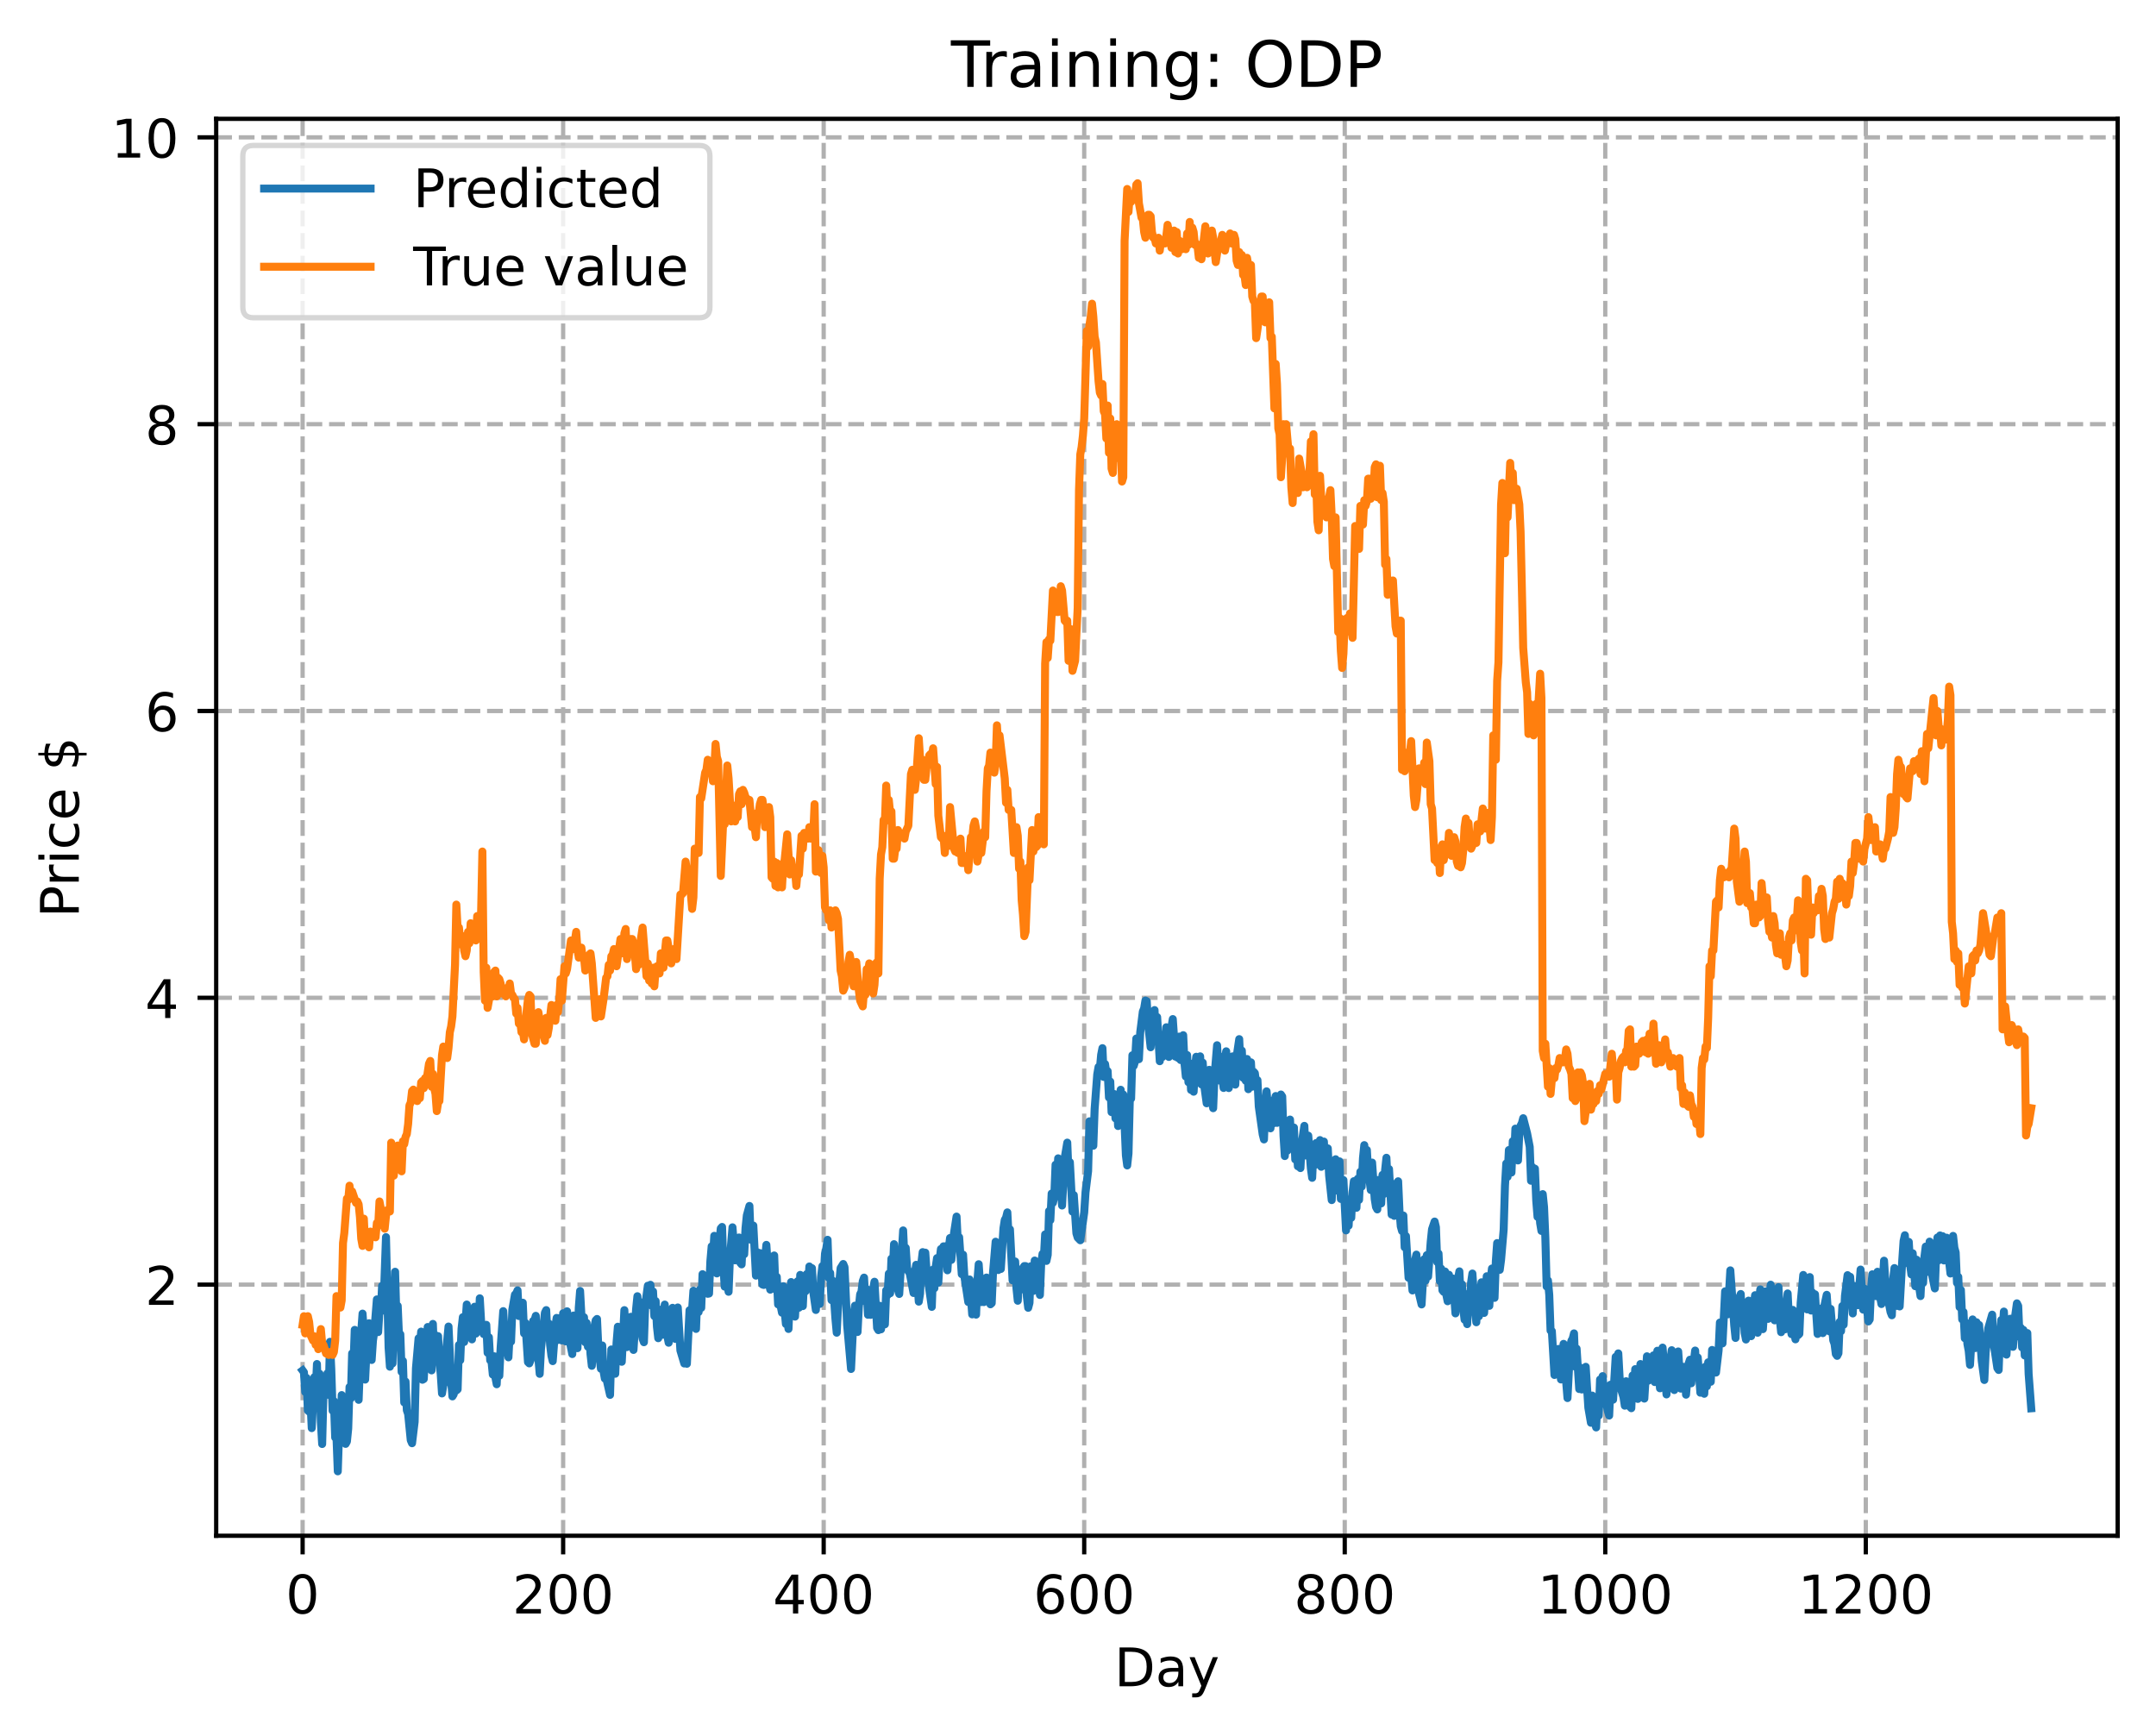 <?xml version="1.0" encoding="utf-8" standalone="no"?>
<!DOCTYPE svg PUBLIC "-//W3C//DTD SVG 1.1//EN"
  "http://www.w3.org/Graphics/SVG/1.1/DTD/svg11.dtd">
<!-- Created with matplotlib (https://matplotlib.org/) -->
<svg height="325.986pt" version="1.1" viewBox="0 0 404.923 325.986" width="404.923pt" xmlns="http://www.w3.org/2000/svg" xmlns:xlink="http://www.w3.org/1999/xlink">
 <defs>
  <style type="text/css">
*{stroke-linecap:butt;stroke-linejoin:round;}
  </style>
 </defs>
 <g id="figure_1">
  <g id="patch_1">
   <path d="M 0 325.986 
L 404.923 325.986 
L 404.923 0 
L 0 0 
z
" style="fill:#ffffff;"/>
  </g>
  <g id="axes_1">
   <g id="patch_2">
    <path d="M 40.603 288.43 
L 397.723 288.43 
L 397.723 22.318 
L 40.603 22.318 
z
" style="fill:#ffffff;"/>
   </g>
   <g id="matplotlib.axis_1">
    <g id="xtick_1">
     <g id="line2d_1">
      <path clip-path="url(#p2b222c8823)" d="M 56.836 288.43 
L 56.836 22.318 
" style="fill:none;stroke:#b0b0b0;stroke-dasharray:2.96,1.28;stroke-dashoffset:0;stroke-width:0.8;"/>
     </g>
     <g id="line2d_2">
      <defs>
       <path d="M 0 0 
L 0 3.5 
" id="mb8a8c0ceaf" style="stroke:#000000;stroke-width:0.8;"/>
      </defs>
      <g>
       <use style="stroke:#000000;stroke-width:0.8;" x="56.836" xlink:href="#mb8a8c0ceaf" y="288.43"/>
      </g>
     </g>
     <g id="text_1">
      <!-- 0 -->
      <defs>
       <path d="M 31.781 66.406 
Q 24.172 66.406 20.328 58.906 
Q 16.5 51.422 16.5 36.375 
Q 16.5 21.391 20.328 13.891 
Q 24.172 6.391 31.781 6.391 
Q 39.453 6.391 43.281 13.891 
Q 47.125 21.391 47.125 36.375 
Q 47.125 51.422 43.281 58.906 
Q 39.453 66.406 31.781 66.406 
z
M 31.781 74.219 
Q 44.047 74.219 50.516 64.516 
Q 56.984 54.828 56.984 36.375 
Q 56.984 17.969 50.516 8.266 
Q 44.047 -1.422 31.781 -1.422 
Q 19.531 -1.422 13.062 8.266 
Q 6.594 17.969 6.594 36.375 
Q 6.594 54.828 13.062 64.516 
Q 19.531 74.219 31.781 74.219 
z
" id="DejaVuSans-48"/>
      </defs>
      <g transform="translate(53.655 303.029)scale(0.1 -0.1)">
       <use xlink:href="#DejaVuSans-48"/>
      </g>
     </g>
    </g>
    <g id="xtick_2">
     <g id="line2d_3">
      <path clip-path="url(#p2b222c8823)" d="M 105.766 288.43 
L 105.766 22.318 
" style="fill:none;stroke:#b0b0b0;stroke-dasharray:2.96,1.28;stroke-dashoffset:0;stroke-width:0.8;"/>
     </g>
     <g id="line2d_4">
      <g>
       <use style="stroke:#000000;stroke-width:0.8;" x="105.766" xlink:href="#mb8a8c0ceaf" y="288.43"/>
      </g>
     </g>
     <g id="text_2">
      <!-- 200 -->
      <defs>
       <path d="M 19.188 8.297 
L 53.609 8.297 
L 53.609 0 
L 7.328 0 
L 7.328 8.297 
Q 12.938 14.109 22.625 23.891 
Q 32.328 33.688 34.812 36.531 
Q 39.547 41.844 41.422 45.531 
Q 43.312 49.219 43.312 52.781 
Q 43.312 58.594 39.234 62.25 
Q 35.156 65.922 28.609 65.922 
Q 23.969 65.922 18.812 64.312 
Q 13.672 62.703 7.812 59.422 
L 7.812 69.391 
Q 13.766 71.781 18.938 73 
Q 24.125 74.219 28.422 74.219 
Q 39.75 74.219 46.484 68.547 
Q 53.219 62.891 53.219 53.422 
Q 53.219 48.922 51.531 44.891 
Q 49.859 40.875 45.406 35.406 
Q 44.188 33.984 37.641 27.219 
Q 31.109 20.453 19.188 8.297 
z
" id="DejaVuSans-50"/>
      </defs>
      <g transform="translate(96.223 303.029)scale(0.1 -0.1)">
       <use xlink:href="#DejaVuSans-50"/>
       <use x="63.623" xlink:href="#DejaVuSans-48"/>
       <use x="127.246" xlink:href="#DejaVuSans-48"/>
      </g>
     </g>
    </g>
    <g id="xtick_3">
     <g id="line2d_5">
      <path clip-path="url(#p2b222c8823)" d="M 154.697 288.43 
L 154.697 22.318 
" style="fill:none;stroke:#b0b0b0;stroke-dasharray:2.96,1.28;stroke-dashoffset:0;stroke-width:0.8;"/>
     </g>
     <g id="line2d_6">
      <g>
       <use style="stroke:#000000;stroke-width:0.8;" x="154.697" xlink:href="#mb8a8c0ceaf" y="288.43"/>
      </g>
     </g>
     <g id="text_3">
      <!-- 400 -->
      <defs>
       <path d="M 37.797 64.312 
L 12.891 25.391 
L 37.797 25.391 
z
M 35.203 72.906 
L 47.609 72.906 
L 47.609 25.391 
L 58.016 25.391 
L 58.016 17.188 
L 47.609 17.188 
L 47.609 0 
L 37.797 0 
L 37.797 17.188 
L 4.891 17.188 
L 4.891 26.703 
z
" id="DejaVuSans-52"/>
      </defs>
      <g transform="translate(145.153 303.029)scale(0.1 -0.1)">
       <use xlink:href="#DejaVuSans-52"/>
       <use x="63.623" xlink:href="#DejaVuSans-48"/>
       <use x="127.246" xlink:href="#DejaVuSans-48"/>
      </g>
     </g>
    </g>
    <g id="xtick_4">
     <g id="line2d_7">
      <path clip-path="url(#p2b222c8823)" d="M 203.628 288.43 
L 203.628 22.318 
" style="fill:none;stroke:#b0b0b0;stroke-dasharray:2.96,1.28;stroke-dashoffset:0;stroke-width:0.8;"/>
     </g>
     <g id="line2d_8">
      <g>
       <use style="stroke:#000000;stroke-width:0.8;" x="203.628" xlink:href="#mb8a8c0ceaf" y="288.43"/>
      </g>
     </g>
     <g id="text_4">
      <!-- 600 -->
      <defs>
       <path d="M 33.016 40.375 
Q 26.375 40.375 22.484 35.828 
Q 18.609 31.297 18.609 23.391 
Q 18.609 15.531 22.484 10.953 
Q 26.375 6.391 33.016 6.391 
Q 39.656 6.391 43.531 10.953 
Q 47.406 15.531 47.406 23.391 
Q 47.406 31.297 43.531 35.828 
Q 39.656 40.375 33.016 40.375 
z
M 52.594 71.297 
L 52.594 62.312 
Q 48.875 64.062 45.094 64.984 
Q 41.312 65.922 37.594 65.922 
Q 27.828 65.922 22.672 59.328 
Q 17.531 52.734 16.797 39.406 
Q 19.672 43.656 24.016 45.922 
Q 28.375 48.188 33.594 48.188 
Q 44.578 48.188 50.953 41.516 
Q 57.328 34.859 57.328 23.391 
Q 57.328 12.156 50.688 5.359 
Q 44.047 -1.422 33.016 -1.422 
Q 20.359 -1.422 13.672 8.266 
Q 6.984 17.969 6.984 36.375 
Q 6.984 53.656 15.188 63.938 
Q 23.391 74.219 37.203 74.219 
Q 40.922 74.219 44.703 73.484 
Q 48.484 72.75 52.594 71.297 
z
" id="DejaVuSans-54"/>
      </defs>
      <g transform="translate(194.084 303.029)scale(0.1 -0.1)">
       <use xlink:href="#DejaVuSans-54"/>
       <use x="63.623" xlink:href="#DejaVuSans-48"/>
       <use x="127.246" xlink:href="#DejaVuSans-48"/>
      </g>
     </g>
    </g>
    <g id="xtick_5">
     <g id="line2d_9">
      <path clip-path="url(#p2b222c8823)" d="M 252.558 288.43 
L 252.558 22.318 
" style="fill:none;stroke:#b0b0b0;stroke-dasharray:2.96,1.28;stroke-dashoffset:0;stroke-width:0.8;"/>
     </g>
     <g id="line2d_10">
      <g>
       <use style="stroke:#000000;stroke-width:0.8;" x="252.558" xlink:href="#mb8a8c0ceaf" y="288.43"/>
      </g>
     </g>
     <g id="text_5">
      <!-- 800 -->
      <defs>
       <path d="M 31.781 34.625 
Q 24.75 34.625 20.719 30.859 
Q 16.703 27.094 16.703 20.516 
Q 16.703 13.922 20.719 10.156 
Q 24.75 6.391 31.781 6.391 
Q 38.812 6.391 42.859 10.172 
Q 46.922 13.969 46.922 20.516 
Q 46.922 27.094 42.891 30.859 
Q 38.875 34.625 31.781 34.625 
z
M 21.922 38.812 
Q 15.578 40.375 12.031 44.719 
Q 8.5 49.078 8.5 55.328 
Q 8.5 64.062 14.719 69.141 
Q 20.953 74.219 31.781 74.219 
Q 42.672 74.219 48.875 69.141 
Q 55.078 64.062 55.078 55.328 
Q 55.078 49.078 51.531 44.719 
Q 48 40.375 41.703 38.812 
Q 48.828 37.156 52.797 32.312 
Q 56.781 27.484 56.781 20.516 
Q 56.781 9.906 50.312 4.234 
Q 43.844 -1.422 31.781 -1.422 
Q 19.734 -1.422 13.25 4.234 
Q 6.781 9.906 6.781 20.516 
Q 6.781 27.484 10.781 32.312 
Q 14.797 37.156 21.922 38.812 
z
M 18.312 54.391 
Q 18.312 48.734 21.844 45.562 
Q 25.391 42.391 31.781 42.391 
Q 38.141 42.391 41.719 45.562 
Q 45.312 48.734 45.312 54.391 
Q 45.312 60.062 41.719 63.234 
Q 38.141 66.406 31.781 66.406 
Q 25.391 66.406 21.844 63.234 
Q 18.312 60.062 18.312 54.391 
z
" id="DejaVuSans-56"/>
      </defs>
      <g transform="translate(243.015 303.029)scale(0.1 -0.1)">
       <use xlink:href="#DejaVuSans-56"/>
       <use x="63.623" xlink:href="#DejaVuSans-48"/>
       <use x="127.246" xlink:href="#DejaVuSans-48"/>
      </g>
     </g>
    </g>
    <g id="xtick_6">
     <g id="line2d_11">
      <path clip-path="url(#p2b222c8823)" d="M 301.489 288.43 
L 301.489 22.318 
" style="fill:none;stroke:#b0b0b0;stroke-dasharray:2.96,1.28;stroke-dashoffset:0;stroke-width:0.8;"/>
     </g>
     <g id="line2d_12">
      <g>
       <use style="stroke:#000000;stroke-width:0.8;" x="301.489" xlink:href="#mb8a8c0ceaf" y="288.43"/>
      </g>
     </g>
     <g id="text_6">
      <!-- 1000 -->
      <defs>
       <path d="M 12.406 8.297 
L 28.516 8.297 
L 28.516 63.922 
L 10.984 60.406 
L 10.984 69.391 
L 28.422 72.906 
L 38.281 72.906 
L 38.281 8.297 
L 54.391 8.297 
L 54.391 0 
L 12.406 0 
z
" id="DejaVuSans-49"/>
      </defs>
      <g transform="translate(288.764 303.029)scale(0.1 -0.1)">
       <use xlink:href="#DejaVuSans-49"/>
       <use x="63.623" xlink:href="#DejaVuSans-48"/>
       <use x="127.246" xlink:href="#DejaVuSans-48"/>
       <use x="190.869" xlink:href="#DejaVuSans-48"/>
      </g>
     </g>
    </g>
    <g id="xtick_7">
     <g id="line2d_13">
      <path clip-path="url(#p2b222c8823)" d="M 350.419 288.43 
L 350.419 22.318 
" style="fill:none;stroke:#b0b0b0;stroke-dasharray:2.96,1.28;stroke-dashoffset:0;stroke-width:0.8;"/>
     </g>
     <g id="line2d_14">
      <g>
       <use style="stroke:#000000;stroke-width:0.8;" x="350.419" xlink:href="#mb8a8c0ceaf" y="288.43"/>
      </g>
     </g>
     <g id="text_7">
      <!-- 1200 -->
      <g transform="translate(337.694 303.029)scale(0.1 -0.1)">
       <use xlink:href="#DejaVuSans-49"/>
       <use x="63.623" xlink:href="#DejaVuSans-50"/>
       <use x="127.246" xlink:href="#DejaVuSans-48"/>
       <use x="190.869" xlink:href="#DejaVuSans-48"/>
      </g>
     </g>
    </g>
    <g id="text_8">
     <!-- Day -->
     <defs>
      <path d="M 19.672 64.797 
L 19.672 8.109 
L 31.594 8.109 
Q 46.688 8.109 53.688 14.938 
Q 60.688 21.781 60.688 36.531 
Q 60.688 51.172 53.688 57.984 
Q 46.688 64.797 31.594 64.797 
z
M 9.812 72.906 
L 30.078 72.906 
Q 51.266 72.906 61.172 64.094 
Q 71.094 55.281 71.094 36.531 
Q 71.094 17.672 61.125 8.828 
Q 51.172 0 30.078 0 
L 9.812 0 
z
" id="DejaVuSans-68"/>
      <path d="M 34.281 27.484 
Q 23.391 27.484 19.188 25 
Q 14.984 22.516 14.984 16.5 
Q 14.984 11.719 18.141 8.906 
Q 21.297 6.109 26.703 6.109 
Q 34.188 6.109 38.703 11.406 
Q 43.219 16.703 43.219 25.484 
L 43.219 27.484 
z
M 52.203 31.203 
L 52.203 0 
L 43.219 0 
L 43.219 8.297 
Q 40.141 3.328 35.547 0.953 
Q 30.953 -1.422 24.312 -1.422 
Q 15.922 -1.422 10.953 3.297 
Q 6 8.016 6 15.922 
Q 6 25.141 12.172 29.828 
Q 18.359 34.516 30.609 34.516 
L 43.219 34.516 
L 43.219 35.406 
Q 43.219 41.609 39.141 45 
Q 35.062 48.391 27.688 48.391 
Q 23 48.391 18.547 47.266 
Q 14.109 46.141 10.016 43.891 
L 10.016 52.203 
Q 14.938 54.109 19.578 55.047 
Q 24.219 56 28.609 56 
Q 40.484 56 46.344 49.844 
Q 52.203 43.703 52.203 31.203 
z
" id="DejaVuSans-97"/>
      <path d="M 32.172 -5.078 
Q 28.375 -14.844 24.75 -17.812 
Q 21.141 -20.797 15.094 -20.797 
L 7.906 -20.797 
L 7.906 -13.281 
L 13.188 -13.281 
Q 16.891 -13.281 18.938 -11.516 
Q 21 -9.766 23.484 -3.219 
L 25.094 0.875 
L 2.984 54.688 
L 12.5 54.688 
L 29.594 11.922 
L 46.688 54.688 
L 56.203 54.688 
z
" id="DejaVuSans-121"/>
     </defs>
     <g transform="translate(209.29 316.707)scale(0.1 -0.1)">
      <use xlink:href="#DejaVuSans-68"/>
      <use x="77.002" xlink:href="#DejaVuSans-97"/>
      <use x="138.281" xlink:href="#DejaVuSans-121"/>
     </g>
    </g>
   </g>
   <g id="matplotlib.axis_2">
    <g id="ytick_1">
     <g id="line2d_15">
      <path clip-path="url(#p2b222c8823)" d="M 40.603 241.272 
L 397.723 241.272 
" style="fill:none;stroke:#b0b0b0;stroke-dasharray:2.96,1.28;stroke-dashoffset:0;stroke-width:0.8;"/>
     </g>
     <g id="line2d_16">
      <defs>
       <path d="M 0 0 
L -3.5 0 
" id="m16f0f15e73" style="stroke:#000000;stroke-width:0.8;"/>
      </defs>
      <g>
       <use style="stroke:#000000;stroke-width:0.8;" x="40.603" xlink:href="#m16f0f15e73" y="241.272"/>
      </g>
     </g>
     <g id="text_9">
      <!-- 2 -->
      <g transform="translate(27.241 245.071)scale(0.1 -0.1)">
       <use xlink:href="#DejaVuSans-50"/>
      </g>
     </g>
    </g>
    <g id="ytick_2">
     <g id="line2d_17">
      <path clip-path="url(#p2b222c8823)" d="M 40.603 187.402 
L 397.723 187.402 
" style="fill:none;stroke:#b0b0b0;stroke-dasharray:2.96,1.28;stroke-dashoffset:0;stroke-width:0.8;"/>
     </g>
     <g id="line2d_18">
      <g>
       <use style="stroke:#000000;stroke-width:0.8;" x="40.603" xlink:href="#m16f0f15e73" y="187.402"/>
      </g>
     </g>
     <g id="text_10">
      <!-- 4 -->
      <g transform="translate(27.241 191.202)scale(0.1 -0.1)">
       <use xlink:href="#DejaVuSans-52"/>
      </g>
     </g>
    </g>
    <g id="ytick_3">
     <g id="line2d_19">
      <path clip-path="url(#p2b222c8823)" d="M 40.603 133.533 
L 397.723 133.533 
" style="fill:none;stroke:#b0b0b0;stroke-dasharray:2.96,1.28;stroke-dashoffset:0;stroke-width:0.8;"/>
     </g>
     <g id="line2d_20">
      <g>
       <use style="stroke:#000000;stroke-width:0.8;" x="40.603" xlink:href="#m16f0f15e73" y="133.533"/>
      </g>
     </g>
     <g id="text_11">
      <!-- 6 -->
      <g transform="translate(27.241 137.333)scale(0.1 -0.1)">
       <use xlink:href="#DejaVuSans-54"/>
      </g>
     </g>
    </g>
    <g id="ytick_4">
     <g id="line2d_21">
      <path clip-path="url(#p2b222c8823)" d="M 40.603 79.664 
L 397.723 79.664 
" style="fill:none;stroke:#b0b0b0;stroke-dasharray:2.96,1.28;stroke-dashoffset:0;stroke-width:0.8;"/>
     </g>
     <g id="line2d_22">
      <g>
       <use style="stroke:#000000;stroke-width:0.8;" x="40.603" xlink:href="#m16f0f15e73" y="79.664"/>
      </g>
     </g>
     <g id="text_12">
      <!-- 8 -->
      <g transform="translate(27.241 83.463)scale(0.1 -0.1)">
       <use xlink:href="#DejaVuSans-56"/>
      </g>
     </g>
    </g>
    <g id="ytick_5">
     <g id="line2d_23">
      <path clip-path="url(#p2b222c8823)" d="M 40.603 25.795 
L 397.723 25.795 
" style="fill:none;stroke:#b0b0b0;stroke-dasharray:2.96,1.28;stroke-dashoffset:0;stroke-width:0.8;"/>
     </g>
     <g id="line2d_24">
      <g>
       <use style="stroke:#000000;stroke-width:0.8;" x="40.603" xlink:href="#m16f0f15e73" y="25.795"/>
      </g>
     </g>
     <g id="text_13">
      <!-- 10 -->
      <g transform="translate(20.878 29.594)scale(0.1 -0.1)">
       <use xlink:href="#DejaVuSans-49"/>
       <use x="63.623" xlink:href="#DejaVuSans-48"/>
      </g>
     </g>
    </g>
    <g id="text_14">
     <!-- Price $ -->
     <defs>
      <path d="M 19.672 64.797 
L 19.672 37.406 
L 32.078 37.406 
Q 38.969 37.406 42.719 40.969 
Q 46.484 44.531 46.484 51.125 
Q 46.484 57.672 42.719 61.234 
Q 38.969 64.797 32.078 64.797 
z
M 9.812 72.906 
L 32.078 72.906 
Q 44.344 72.906 50.609 67.359 
Q 56.891 61.812 56.891 51.125 
Q 56.891 40.328 50.609 34.812 
Q 44.344 29.297 32.078 29.297 
L 19.672 29.297 
L 19.672 0 
L 9.812 0 
z
" id="DejaVuSans-80"/>
      <path d="M 41.109 46.297 
Q 39.594 47.172 37.812 47.578 
Q 36.031 48 33.891 48 
Q 26.266 48 22.188 43.047 
Q 18.109 38.094 18.109 28.812 
L 18.109 0 
L 9.078 0 
L 9.078 54.688 
L 18.109 54.688 
L 18.109 46.188 
Q 20.953 51.172 25.484 53.578 
Q 30.031 56 36.531 56 
Q 37.453 56 38.578 55.875 
Q 39.703 55.766 41.062 55.516 
z
" id="DejaVuSans-114"/>
      <path d="M 9.422 54.688 
L 18.406 54.688 
L 18.406 0 
L 9.422 0 
z
M 9.422 75.984 
L 18.406 75.984 
L 18.406 64.594 
L 9.422 64.594 
z
" id="DejaVuSans-105"/>
      <path d="M 48.781 52.594 
L 48.781 44.188 
Q 44.969 46.297 41.141 47.344 
Q 37.312 48.391 33.406 48.391 
Q 24.656 48.391 19.812 42.844 
Q 14.984 37.312 14.984 27.297 
Q 14.984 17.281 19.812 11.734 
Q 24.656 6.203 33.406 6.203 
Q 37.312 6.203 41.141 7.25 
Q 44.969 8.297 48.781 10.406 
L 48.781 2.094 
Q 45.016 0.344 40.984 -0.531 
Q 36.969 -1.422 32.422 -1.422 
Q 20.062 -1.422 12.781 6.344 
Q 5.516 14.109 5.516 27.297 
Q 5.516 40.672 12.859 48.328 
Q 20.219 56 33.016 56 
Q 37.156 56 41.109 55.141 
Q 45.062 54.297 48.781 52.594 
z
" id="DejaVuSans-99"/>
      <path d="M 56.203 29.594 
L 56.203 25.203 
L 14.891 25.203 
Q 15.484 15.922 20.484 11.062 
Q 25.484 6.203 34.422 6.203 
Q 39.594 6.203 44.453 7.469 
Q 49.312 8.734 54.109 11.281 
L 54.109 2.781 
Q 49.266 0.734 44.188 -0.344 
Q 39.109 -1.422 33.891 -1.422 
Q 20.797 -1.422 13.156 6.188 
Q 5.516 13.812 5.516 26.812 
Q 5.516 40.234 12.766 48.109 
Q 20.016 56 32.328 56 
Q 43.359 56 49.781 48.891 
Q 56.203 41.797 56.203 29.594 
z
M 47.219 32.234 
Q 47.125 39.594 43.094 43.984 
Q 39.062 48.391 32.422 48.391 
Q 24.906 48.391 20.391 44.141 
Q 15.875 39.891 15.188 32.172 
z
" id="DejaVuSans-101"/>
      <path id="DejaVuSans-32"/>
      <path d="M 33.797 -14.703 
L 28.906 -14.703 
L 28.859 0 
Q 23.734 0.094 18.609 1.188 
Q 13.484 2.297 8.297 4.5 
L 8.297 13.281 
Q 13.281 10.156 18.375 8.562 
Q 23.484 6.984 28.906 6.938 
L 28.906 29.203 
Q 18.109 30.953 13.203 35.156 
Q 8.297 39.359 8.297 46.688 
Q 8.297 54.641 13.625 59.219 
Q 18.953 63.812 28.906 64.5 
L 28.906 75.984 
L 33.797 75.984 
L 33.797 64.656 
Q 38.328 64.453 42.578 63.688 
Q 46.828 62.938 50.875 61.625 
L 50.875 53.078 
Q 46.828 55.125 42.547 56.25 
Q 38.281 57.375 33.797 57.562 
L 33.797 36.719 
Q 44.875 35.016 50.094 30.609 
Q 55.328 26.219 55.328 18.609 
Q 55.328 10.359 49.781 5.594 
Q 44.234 0.828 33.797 0.094 
z
M 28.906 37.594 
L 28.906 57.625 
Q 23.25 56.984 20.266 54.391 
Q 17.281 51.812 17.281 47.516 
Q 17.281 43.312 20.031 40.969 
Q 22.797 38.625 28.906 37.594 
z
M 33.797 28.219 
L 33.797 7.078 
Q 39.984 7.906 43.141 10.594 
Q 46.297 13.281 46.297 17.672 
Q 46.297 21.969 43.281 24.5 
Q 40.281 27.047 33.797 28.219 
z
" id="DejaVuSans-36"/>
     </defs>
     <g transform="translate(14.798 172.342)rotate(-90)scale(0.1 -0.1)">
      <use xlink:href="#DejaVuSans-80"/>
      <use x="58.553" xlink:href="#DejaVuSans-114"/>
      <use x="99.666" xlink:href="#DejaVuSans-105"/>
      <use x="127.449" xlink:href="#DejaVuSans-99"/>
      <use x="182.43" xlink:href="#DejaVuSans-101"/>
      <use x="243.953" xlink:href="#DejaVuSans-32"/>
      <use x="275.74" xlink:href="#DejaVuSans-36"/>
     </g>
    </g>
   </g>
   <g id="line2d_25">
    <path clip-path="url(#p2b222c8823)" d="M 56.836 257.397 
L 57.081 257.728 
L 57.325 261.437 
L 57.57 258.791 
L 57.814 264.898 
L 58.059 265.13 
L 58.304 263.134 
L 58.548 268.221 
L 59.038 258.649 
L 59.282 261.678 
L 59.527 256.178 
L 59.772 263.914 
L 60.016 258.002 
L 60.261 267.105 
L 60.506 271.205 
L 60.75 261.663 
L 60.995 259.235 
L 61.24 260.002 
L 61.484 257.945 
L 61.729 261.977 
L 61.974 252.009 
L 62.218 257.101 
L 62.463 264.933 
L 62.708 263.135 
L 62.952 269.988 
L 63.197 269.969 
L 63.441 276.334 
L 63.686 268.829 
L 63.931 269.941 
L 64.175 262.015 
L 64.42 264.567 
L 64.665 269.279 
L 64.909 271.18 
L 65.154 270.741 
L 65.399 268.312 
L 65.643 260.502 
L 65.888 262.642 
L 66.133 254.186 
L 66.377 256.684 
L 66.622 249.767 
L 66.867 251.149 
L 67.356 262.907 
L 67.845 250.088 
L 68.09 246.713 
L 68.335 250.04 
L 68.579 259.105 
L 68.824 254.012 
L 69.069 255.213 
L 69.313 248.523 
L 69.802 255.419 
L 70.047 251.77 
L 70.292 250.111 
L 70.781 244.045 
L 71.026 250.184 
L 71.27 246.08 
L 71.515 246.345 
L 71.76 241.497 
L 72.004 246.001 
L 72.494 232.348 
L 72.983 253.103 
L 73.228 256.685 
L 73.472 252.126 
L 73.717 256.071 
L 74.206 238.852 
L 74.451 247.542 
L 74.696 245.264 
L 74.94 251.025 
L 75.185 250.591 
L 75.429 257.659 
L 75.674 255.601 
L 75.919 263.4 
L 76.163 259.478 
L 76.408 264.859 
L 76.653 265.565 
L 77.142 270.49 
L 77.387 271.056 
L 77.876 267.026 
L 78.121 256.963 
L 78.61 251.354 
L 78.855 252.758 
L 79.099 250.093 
L 79.344 259.135 
L 79.589 258.996 
L 79.833 254.599 
L 80.078 255.299 
L 80.323 249.228 
L 80.567 251.338 
L 80.812 255.647 
L 81.056 257.379 
L 81.301 248.648 
L 81.546 255.175 
L 81.79 250.769 
L 82.035 253.055 
L 82.28 250.946 
L 82.524 255.837 
L 82.769 258.026 
L 83.014 261.705 
L 83.258 260.194 
L 83.503 259.607 
L 83.748 254.31 
L 84.237 249.141 
L 84.726 259.268 
L 84.971 262.262 
L 85.216 261.864 
L 85.46 260.161 
L 85.705 261.15 
L 85.95 260.934 
L 86.194 252.601 
L 86.439 255.472 
L 86.684 249.565 
L 86.928 247.38 
L 87.173 252.044 
L 87.662 245.005 
L 87.907 249.044 
L 88.151 251.017 
L 88.396 247.179 
L 88.641 251.554 
L 88.885 247.406 
L 89.13 245.422 
L 89.375 250.468 
L 89.619 246.96 
L 89.864 249.457 
L 90.109 243.838 
L 90.353 248.099 
L 90.598 249.852 
L 90.843 250.563 
L 91.087 249.126 
L 91.332 248.819 
L 91.577 254.072 
L 91.821 251.151 
L 92.066 255.486 
L 92.311 255.674 
L 92.555 258.163 
L 92.8 254.723 
L 93.044 258.707 
L 93.289 259.983 
L 93.534 254.705 
L 93.778 258.387 
L 94.023 253.136 
L 94.512 246.248 
L 95.002 254.063 
L 95.246 250.506 
L 95.491 254.927 
L 95.736 250.247 
L 95.98 251.976 
L 96.225 245.955 
L 96.714 243.153 
L 96.959 242.931 
L 97.204 242.344 
L 97.448 247.17 
L 97.693 244.91 
L 97.938 247.247 
L 98.182 244.665 
L 98.427 250.424 
L 98.672 248.459 
L 99.161 255.821 
L 99.405 256.062 
L 99.65 255.448 
L 100.139 248.086 
L 100.384 247.98 
L 100.629 247.13 
L 100.873 253.722 
L 101.118 255.205 
L 101.363 258.027 
L 101.607 253.289 
L 102.341 246.544 
L 102.586 246.056 
L 102.831 251.194 
L 103.075 248.574 
L 103.32 252.594 
L 103.565 254.63 
L 103.809 255.639 
L 104.299 249.147 
L 104.543 247.522 
L 104.788 251.673 
L 105.032 247.577 
L 105.277 250.916 
L 105.522 251.753 
L 105.766 246.642 
L 106.011 250.574 
L 106.256 251.93 
L 106.5 246.277 
L 106.99 251.82 
L 107.479 254.311 
L 107.724 247.072 
L 108.458 253.205 
L 108.702 245.59 
L 108.947 242.453 
L 109.436 251.438 
L 109.681 247.391 
L 109.926 252.107 
L 110.17 248.465 
L 110.415 252.93 
L 110.66 249.668 
L 110.904 254.319 
L 111.149 256.517 
L 111.638 249.133 
L 111.883 247.98 
L 112.127 247.719 
L 112.372 253.018 
L 112.861 257.072 
L 113.106 252.695 
L 113.351 257.52 
L 113.595 258.915 
L 113.84 258.72 
L 114.574 261.978 
L 114.819 253.446 
L 115.063 256.188 
L 115.553 258.009 
L 115.797 252.168 
L 116.042 249.176 
L 116.531 254.86 
L 116.776 255.76 
L 117.265 246.061 
L 117.51 250.795 
L 117.754 253.005 
L 117.999 248.161 
L 118.244 251.992 
L 118.488 247.312 
L 118.733 251.586 
L 118.978 253.536 
L 119.467 245.867 
L 119.712 243.446 
L 119.956 247.818 
L 120.201 244.546 
L 120.446 249.6 
L 120.69 251.439 
L 120.935 252.087 
L 121.18 245.144 
L 121.669 241.478 
L 121.914 243.894 
L 122.158 241.3 
L 122.403 245.227 
L 122.648 242.544 
L 122.892 247.182 
L 123.137 244.354 
L 123.381 249.165 
L 123.626 251.331 
L 123.871 247.362 
L 124.115 245.982 
L 124.36 250.699 
L 124.605 246.867 
L 124.849 245.014 
L 125.094 249.688 
L 125.583 252.186 
L 125.828 247.705 
L 126.317 245.622 
L 126.807 251.459 
L 127.051 247.38 
L 127.296 245.561 
L 127.785 253.631 
L 128.519 256.085 
L 128.764 255.878 
L 129.008 256.134 
L 129.498 246.082 
L 129.742 249.346 
L 130.232 242.408 
L 130.476 247.166 
L 130.721 249.587 
L 130.966 243.104 
L 131.21 246.42 
L 131.455 242.192 
L 131.7 245.634 
L 131.944 239.306 
L 132.189 241.624 
L 132.434 242.862 
L 132.678 241.822 
L 132.923 242.99 
L 133.168 242.941 
L 133.412 236.919 
L 133.657 234.074 
L 133.902 236.365 
L 134.146 232.108 
L 134.391 236.918 
L 134.636 239.165 
L 134.88 234.038 
L 135.125 232.99 
L 135.369 230.717 
L 135.614 230.436 
L 135.859 237.873 
L 136.103 241.648 
L 136.348 238.137 
L 136.593 241.212 
L 136.837 242.614 
L 137.082 236.358 
L 137.571 230.504 
L 138.061 236.711 
L 138.305 233.167 
L 138.55 235.959 
L 138.795 232.418 
L 139.039 237.177 
L 139.284 237.466 
L 139.529 232.558 
L 139.773 235.562 
L 140.018 230.639 
L 140.263 228.269 
L 140.752 226.491 
L 140.996 232.836 
L 141.241 230.275 
L 141.486 230.178 
L 141.975 239.581 
L 142.22 235.179 
L 142.464 239.402 
L 142.709 235.346 
L 143.198 241.247 
L 143.443 241.329 
L 143.688 236.378 
L 143.932 233.802 
L 144.422 241.149 
L 144.666 242.217 
L 144.911 237.023 
L 145.156 235.973 
L 145.4 235.793 
L 145.645 242.17 
L 145.89 239.813 
L 146.134 244.986 
L 146.379 241.934 
L 146.624 245.338 
L 146.868 246.543 
L 147.113 241.562 
L 147.357 246.167 
L 147.602 248.669 
L 147.847 247.769 
L 148.091 249.595 
L 148.336 243.611 
L 148.581 240.786 
L 148.825 245.321 
L 149.07 242.389 
L 149.315 247.278 
L 149.559 242.955 
L 149.804 240.636 
L 150.049 245.61 
L 150.293 239.441 
L 150.538 243.634 
L 150.783 245.301 
L 151.027 239.905 
L 151.272 242.545 
L 151.517 239.289 
L 151.761 241.788 
L 152.006 237.861 
L 152.251 241.288 
L 152.495 238.178 
L 152.74 242.623 
L 153.229 246.03 
L 153.474 242.086 
L 153.718 244.2 
L 153.963 244.898 
L 154.208 239.813 
L 154.452 237.791 
L 154.697 239.596 
L 154.942 235.494 
L 155.186 234.453 
L 155.431 232.85 
L 155.676 240.037 
L 155.92 239.081 
L 156.165 244.178 
L 156.41 240.543 
L 156.899 247.637 
L 157.144 250.3 
L 157.633 240.743 
L 157.878 238.173 
L 158.367 237.393 
L 158.612 237.983 
L 159.101 248.804 
L 159.835 257.112 
L 160.324 247.014 
L 160.569 245.224 
L 160.813 248.723 
L 161.058 250.165 
L 161.303 245.429 
L 161.547 243.075 
L 161.792 242.617 
L 162.037 240.615 
L 162.281 239.952 
L 162.526 244.428 
L 162.771 242.109 
L 163.015 246.939 
L 163.26 243.044 
L 163.505 246.95 
L 163.749 243.377 
L 164.239 240.726 
L 164.728 249.402 
L 164.972 249.816 
L 165.217 245.239 
L 165.462 249.665 
L 165.951 246.539 
L 166.196 248.727 
L 166.44 242.343 
L 166.685 243.253 
L 166.93 239.205 
L 167.174 242.898 
L 167.419 236.4 
L 167.664 238.867 
L 167.908 233.67 
L 168.398 240.514 
L 168.642 242.26 
L 168.887 243.023 
L 169.621 231.087 
L 169.866 236.406 
L 170.11 234.365 
L 170.355 238.131 
L 170.6 238.759 
L 170.844 239.075 
L 171.578 242.844 
L 171.823 239.088 
L 172.067 237.547 
L 172.557 244.465 
L 172.801 242.946 
L 173.046 237.21 
L 173.291 235.164 
L 173.535 240.015 
L 173.78 235.261 
L 174.025 238.661 
L 175.003 245.447 
L 175.248 238.438 
L 175.493 241.949 
L 175.737 237.975 
L 175.982 236.291 
L 176.227 240.905 
L 176.471 236.697 
L 176.716 234.582 
L 176.96 234.56 
L 177.205 234.076 
L 177.45 236.751 
L 177.694 234.036 
L 177.939 238.581 
L 178.184 234.5 
L 178.428 232.513 
L 178.673 236.626 
L 179.162 231.676 
L 179.652 228.489 
L 179.896 233.421 
L 180.141 232.365 
L 180.63 239.31 
L 180.875 235.647 
L 181.12 239.698 
L 181.854 244.541 
L 182.098 240.302 
L 182.588 246.858 
L 182.832 242.478 
L 183.077 245.857 
L 183.321 246.907 
L 183.566 240.615 
L 183.811 237.435 
L 184.3 244.551 
L 184.545 240.692 
L 184.789 244.554 
L 185.034 244.271 
L 185.279 239.941 
L 185.523 243.625 
L 185.768 243.771 
L 186.013 244.965 
L 186.257 244.744 
L 186.502 238.976 
L 186.991 233.208 
L 187.236 236.798 
L 187.481 238.53 
L 187.725 234.271 
L 187.97 238.331 
L 188.459 230.693 
L 188.704 229.118 
L 188.948 228.697 
L 189.193 227.703 
L 189.438 232.481 
L 189.682 230.886 
L 190.172 240.467 
L 190.416 237.716 
L 190.661 236.922 
L 190.906 241.974 
L 191.15 244.298 
L 191.395 240.496 
L 191.64 239.083 
L 191.884 242.171 
L 192.129 238.124 
L 192.374 237.784 
L 192.618 237.79 
L 192.863 243.572 
L 193.108 245.622 
L 193.352 244.688 
L 193.597 237.815 
L 193.842 241.095 
L 194.086 242.453 
L 194.331 236.745 
L 194.575 240.614 
L 194.82 237.002 
L 195.309 243.211 
L 195.554 237.257 
L 195.799 235.492 
L 196.043 236.337 
L 196.288 231.838 
L 196.533 236.816 
L 196.777 235.677 
L 197.022 227.453 
L 197.267 229.162 
L 197.511 224.166 
L 197.756 225.902 
L 198.001 224.77 
L 198.245 218.743 
L 198.49 221.846 
L 198.735 217.55 
L 198.979 221.765 
L 199.224 222.869 
L 199.469 226.413 
L 199.958 217.483 
L 200.447 214.601 
L 200.692 220.743 
L 200.936 218.275 
L 201.426 227.557 
L 201.67 224.445 
L 202.16 231.629 
L 202.404 232.436 
L 202.894 232.938 
L 203.628 227.724 
L 203.872 223.948 
L 204.362 219.929 
L 204.606 210.599 
L 204.851 212.962 
L 205.34 215.185 
L 205.585 208.272 
L 206.074 201.791 
L 206.319 200.383 
L 206.563 200.788 
L 206.808 198.096 
L 207.053 196.857 
L 207.297 202.268 
L 207.542 199.837 
L 207.787 201.48 
L 208.031 201.168 
L 208.276 206.123 
L 208.521 203.135 
L 208.765 208.873 
L 209.01 205.832 
L 209.255 205.473 
L 209.499 210.047 
L 209.744 206.944 
L 209.989 211.483 
L 210.233 206.827 
L 210.478 204.672 
L 210.723 209.161 
L 210.967 205.564 
L 211.457 217.025 
L 211.701 218.886 
L 211.946 216.643 
L 212.191 206.582 
L 212.435 206.337 
L 212.68 198.19 
L 212.924 200.185 
L 213.169 199.384 
L 213.414 195.051 
L 213.658 198.583 
L 213.903 198.929 
L 214.148 193.884 
L 214.637 189.992 
L 214.882 189.382 
L 215.126 187.918 
L 215.371 188.037 
L 215.616 192.178 
L 216.105 196.692 
L 216.594 190.084 
L 216.839 189.703 
L 217.084 195.224 
L 217.328 191.02 
L 217.818 199.309 
L 218.062 195.438 
L 218.307 198.521 
L 218.551 194.306 
L 218.796 197.927 
L 219.041 192.933 
L 219.285 196.563 
L 219.53 198.509 
L 219.775 194.35 
L 220.264 191.393 
L 220.753 198.447 
L 220.998 195.472 
L 221.243 198.691 
L 221.487 194.687 
L 221.732 199.086 
L 221.977 195.333 
L 222.221 194.422 
L 222.466 199.78 
L 222.711 202.189 
L 222.955 198.152 
L 223.2 203.252 
L 223.445 199.698 
L 223.689 204.705 
L 223.934 200.329 
L 224.179 205.038 
L 224.423 200.59 
L 224.668 198.474 
L 224.912 202.952 
L 225.157 199.518 
L 225.402 198.393 
L 225.646 203.664 
L 225.891 199.578 
L 226.136 203.656 
L 226.625 207.215 
L 226.87 202.639 
L 227.114 200.926 
L 227.359 205.317 
L 227.848 208.135 
L 228.093 202.195 
L 228.582 196.308 
L 228.827 200.93 
L 229.072 202.942 
L 229.316 198.48 
L 229.561 202.366 
L 229.806 204.334 
L 230.05 198.793 
L 230.295 197.448 
L 230.539 202.091 
L 230.784 204.353 
L 231.029 198.879 
L 231.273 203.017 
L 231.518 198.395 
L 231.763 202.621 
L 232.007 203.708 
L 232.252 198.477 
L 232.741 195.162 
L 232.986 200.451 
L 233.231 197.317 
L 233.475 202.429 
L 233.72 198.913 
L 233.965 202.974 
L 234.209 198.894 
L 234.454 204.563 
L 234.699 200.832 
L 234.943 199.522 
L 235.188 204.096 
L 235.433 201.276 
L 235.677 201.557 
L 235.922 203.522 
L 236.167 202.874 
L 236.411 207.815 
L 237.145 213.038 
L 237.39 213.999 
L 237.634 207.815 
L 237.879 204.965 
L 238.368 210.802 
L 238.613 211.919 
L 238.858 206.777 
L 239.102 211.013 
L 239.347 206.745 
L 239.592 205.847 
L 239.836 210.894 
L 240.081 206.873 
L 240.326 205.96 
L 240.57 205.564 
L 240.815 205.938 
L 241.06 213.345 
L 241.304 217.124 
L 241.549 212.457 
L 241.794 216.103 
L 242.038 212.092 
L 242.283 210.269 
L 242.527 215.186 
L 242.772 212.384 
L 243.017 211.769 
L 243.261 217.758 
L 243.506 214.832 
L 243.751 219.042 
L 243.995 215.492 
L 244.24 219.383 
L 244.485 214.703 
L 244.974 211.452 
L 245.219 217.014 
L 245.463 214.136 
L 245.708 213.29 
L 246.197 219.453 
L 246.442 221.211 
L 246.687 215.858 
L 246.931 218.817 
L 247.176 214.682 
L 247.421 218.675 
L 247.665 215.326 
L 247.91 214.124 
L 248.155 219.139 
L 248.399 215.307 
L 248.644 214.4 
L 248.888 218.895 
L 249.133 216.593 
L 249.378 215.678 
L 249.622 220.774 
L 250.112 225.394 
L 250.356 220.588 
L 250.846 217.72 
L 251.09 223.609 
L 251.58 218.12 
L 251.824 225.177 
L 252.069 222.644 
L 252.314 221.631 
L 252.803 231.086 
L 253.048 225.851 
L 253.292 230.189 
L 253.537 225.243 
L 253.782 228.719 
L 254.026 223.905 
L 254.271 221.841 
L 254.515 226.323 
L 254.76 226.844 
L 255.005 221.39 
L 255.249 225.351 
L 255.494 220.078 
L 255.739 222.869 
L 255.983 217.52 
L 256.228 215.07 
L 256.473 220.247 
L 256.717 215.981 
L 256.962 220.359 
L 257.207 221.594 
L 257.451 223.501 
L 257.696 218.348 
L 258.185 225.192 
L 258.43 226.698 
L 258.675 227.145 
L 258.919 221.605 
L 259.164 225.263 
L 259.409 226.019 
L 259.653 220.653 
L 259.898 224.26 
L 260.143 219.73 
L 260.387 217.445 
L 260.632 222.42 
L 260.876 219.562 
L 261.366 228.106 
L 261.61 224.452 
L 261.855 228.356 
L 262.1 223.83 
L 262.344 222.161 
L 262.589 221.859 
L 262.834 227.332 
L 263.078 230.314 
L 263.323 231.204 
L 263.568 228.294 
L 263.812 234.258 
L 264.057 232.153 
L 264.546 239.986 
L 264.791 237.126 
L 265.28 242.365 
L 265.525 237.758 
L 266.014 235.631 
L 266.259 240.421 
L 266.503 242.931 
L 266.993 244.992 
L 267.482 236.489 
L 267.727 240.522 
L 267.971 235.732 
L 268.216 239.766 
L 268.705 233.233 
L 268.95 230.875 
L 269.439 229.425 
L 269.684 230.481 
L 269.929 237.033 
L 270.173 235.428 
L 270.418 240.607 
L 270.663 238.265 
L 270.907 242.332 
L 271.152 242.63 
L 271.397 238.806 
L 271.641 243.184 
L 271.886 244.393 
L 272.131 239.415 
L 272.375 244.077 
L 272.62 241.053 
L 272.864 240.122 
L 273.354 246.671 
L 273.843 240.096 
L 274.088 238.778 
L 274.332 243.86 
L 274.577 241.207 
L 274.822 245.847 
L 275.066 247.855 
L 275.311 247.659 
L 275.556 248.688 
L 275.8 242.967 
L 276.045 245.009 
L 276.29 240.864 
L 276.534 239.185 
L 277.024 246.01 
L 277.268 248.34 
L 277.513 244.121 
L 277.758 247.218 
L 278.002 242.725 
L 278.247 240.831 
L 278.491 245.088 
L 278.736 246.592 
L 279.225 239.697 
L 279.47 243.751 
L 279.715 245.258 
L 279.959 240.437 
L 280.204 238.244 
L 280.693 243.758 
L 280.938 236.844 
L 281.183 233.464 
L 281.427 237.341 
L 281.672 238.496 
L 281.917 236.628 
L 282.406 230.944 
L 282.651 222.741 
L 282.895 218.512 
L 283.14 221.024 
L 283.385 215.992 
L 283.629 219.224 
L 283.874 220.22 
L 284.118 214.322 
L 284.363 217.698 
L 284.608 211.974 
L 284.852 216.392 
L 285.097 217.948 
L 285.342 212.859 
L 285.586 211.417 
L 285.831 210.945 
L 286.076 210.013 
L 286.81 212.862 
L 287.299 215.397 
L 287.544 221.76 
L 287.788 219.178 
L 288.033 219.583 
L 288.278 219.495 
L 288.522 225.462 
L 288.767 228.543 
L 289.012 226.007 
L 289.256 229.713 
L 289.501 231.182 
L 289.746 224.271 
L 289.99 226.689 
L 290.235 232.429 
L 290.479 241.623 
L 290.724 240.491 
L 290.969 243.179 
L 291.213 249.902 
L 291.458 250 
L 291.947 258.238 
L 292.192 254.16 
L 292.437 257.484 
L 292.681 253.349 
L 292.926 257.251 
L 293.171 259.082 
L 293.415 254.226 
L 293.66 252.395 
L 294.149 259.604 
L 294.394 262.575 
L 294.883 253.037 
L 295.128 251.822 
L 295.373 251.4 
L 295.617 250.425 
L 295.862 256.687 
L 296.106 253.292 
L 296.596 260.878 
L 296.84 256.873 
L 297.085 260.966 
L 297.33 257.183 
L 297.574 257.174 
L 297.819 256.705 
L 298.308 264.389 
L 298.798 267.216 
L 299.042 262.108 
L 299.287 266.414 
L 299.776 268.093 
L 300.021 262.859 
L 300.266 265.862 
L 300.51 259.093 
L 300.755 262.594 
L 301 258.454 
L 301.244 261.897 
L 301.489 262.61 
L 301.978 265.017 
L 302.223 265.86 
L 302.467 260.07 
L 302.712 262.086 
L 302.957 262.88 
L 303.446 254.83 
L 303.691 259.296 
L 303.935 254.183 
L 304.18 258.654 
L 304.425 260.832 
L 304.914 262.409 
L 305.159 264.009 
L 305.403 259.416 
L 306.137 264.236 
L 306.382 264.479 
L 306.627 258.331 
L 306.871 261.696 
L 307.116 257.142 
L 307.605 262.732 
L 308.094 256.182 
L 308.339 260.281 
L 308.828 262.676 
L 309.318 254.727 
L 309.562 259.316 
L 309.807 256.044 
L 310.052 259.127 
L 310.296 258.971 
L 310.541 254.557 
L 310.786 259.573 
L 311.03 255.309 
L 311.275 253.685 
L 311.764 260.739 
L 312.254 253.097 
L 312.988 261.892 
L 313.232 257.509 
L 313.477 260.052 
L 313.722 255.399 
L 313.966 253.586 
L 314.455 261.072 
L 314.945 254.874 
L 315.189 253.822 
L 315.679 260.803 
L 315.923 256.66 
L 316.168 260.356 
L 316.413 256.724 
L 316.657 261.938 
L 317.147 256.072 
L 317.391 255.375 
L 317.636 259.799 
L 317.881 256.941 
L 318.125 255.617 
L 318.37 253.65 
L 318.615 258.375 
L 318.859 254.952 
L 319.349 261.569 
L 319.593 258.171 
L 319.838 261.182 
L 320.082 261.769 
L 320.327 256.649 
L 320.572 260.368 
L 320.816 255.858 
L 321.061 258.908 
L 321.306 259.514 
L 321.55 253.539 
L 321.795 256.69 
L 322.04 257.465 
L 322.284 257.787 
L 322.774 253.641 
L 323.018 248.388 
L 323.508 252.306 
L 323.997 242.526 
L 324.242 245.635 
L 324.486 246.853 
L 324.976 238.589 
L 325.71 248.94 
L 325.954 251.285 
L 326.199 246.116 
L 326.443 244.272 
L 326.933 243.028 
L 327.177 248.567 
L 327.422 245.883 
L 327.667 250.32 
L 327.911 251.576 
L 328.401 244.273 
L 328.89 250.949 
L 329.135 247.228 
L 329.624 243.255 
L 329.869 247.866 
L 330.113 250.308 
L 330.358 244.402 
L 330.603 242.159 
L 330.847 247.321 
L 331.092 249.631 
L 331.581 242.539 
L 331.826 245.945 
L 332.07 247.703 
L 332.315 243.302 
L 332.56 241.285 
L 332.804 245.525 
L 333.049 242.602 
L 333.294 247.979 
L 333.783 242.992 
L 334.028 241.738 
L 334.272 247.834 
L 334.517 250.201 
L 334.762 244.952 
L 335.251 249.661 
L 335.496 244.907 
L 335.74 242.925 
L 335.985 247.601 
L 336.474 250.577 
L 336.719 246.016 
L 336.964 250.201 
L 337.208 251.543 
L 337.453 247.229 
L 337.698 250.765 
L 337.942 250.516 
L 338.187 244.67 
L 338.676 239.453 
L 338.921 244.105 
L 339.165 241.185 
L 339.41 245.925 
L 339.655 241.761 
L 339.899 239.851 
L 340.144 246.14 
L 340.389 242.757 
L 340.633 246.088 
L 340.878 243.085 
L 341.367 250.535 
L 341.612 247.032 
L 341.857 250.159 
L 342.101 245.734 
L 342.346 250.377 
L 342.591 245.441 
L 343.08 243.185 
L 343.569 250.04 
L 343.814 245.824 
L 344.303 251.717 
L 344.548 252.4 
L 344.792 254.307 
L 345.037 254.648 
L 345.282 254.155 
L 345.526 248.265 
L 345.771 250.009 
L 346.016 245.286 
L 346.26 248.796 
L 346.505 243.385 
L 346.994 239.492 
L 347.239 243.796 
L 347.484 239.8 
L 347.973 246.683 
L 348.218 241.507 
L 348.462 243.637 
L 348.707 244.776 
L 348.952 245.13 
L 349.441 238.441 
L 349.93 245.966 
L 350.175 242.028 
L 350.419 244.759 
L 350.664 246.114 
L 350.909 248.186 
L 351.153 247.808 
L 351.398 242.229 
L 351.643 239.33 
L 352.132 243.392 
L 352.377 243.44 
L 352.621 238.854 
L 352.866 242.265 
L 353.355 244.916 
L 353.845 236.775 
L 354.089 240.707 
L 354.579 243.933 
L 355.068 246.417 
L 355.313 247.027 
L 355.557 240.234 
L 355.802 238.16 
L 356.046 243.367 
L 356.291 245.269 
L 356.536 244.117 
L 356.78 245.369 
L 357.27 236.643 
L 357.514 233.075 
L 357.759 231.994 
L 358.004 237.209 
L 358.248 234.588 
L 358.493 233.242 
L 358.738 237.476 
L 358.982 239.354 
L 359.227 235.379 
L 359.716 241.569 
L 359.961 236.586 
L 360.206 240.188 
L 360.695 243.424 
L 360.94 238.21 
L 361.184 240.945 
L 361.429 236.059 
L 361.674 234.122 
L 361.918 238.609 
L 362.163 238.877 
L 362.407 233.192 
L 362.897 239.58 
L 363.386 241.981 
L 363.631 235.618 
L 363.875 232.42 
L 364.12 236.703 
L 364.365 232.035 
L 364.609 235.435 
L 364.854 232.175 
L 365.099 236.731 
L 365.343 233.236 
L 365.588 232.451 
L 365.833 236.131 
L 366.077 237.054 
L 366.322 239.185 
L 366.567 234.097 
L 366.811 232.119 
L 367.056 234.355 
L 367.301 235.234 
L 367.545 240.943 
L 367.79 239.816 
L 368.034 245.493 
L 368.279 242.27 
L 368.524 247.797 
L 368.768 246.407 
L 369.013 251.339 
L 369.258 248.452 
L 369.502 252.396 
L 369.747 253.705 
L 369.992 256.339 
L 370.481 247.802 
L 370.726 252.085 
L 370.97 253.186 
L 371.215 248.337 
L 371.46 252.904 
L 371.704 248.842 
L 372.194 255.586 
L 372.683 259.181 
L 372.928 254.019 
L 373.417 249.486 
L 374.151 246.91 
L 374.395 252.069 
L 375.129 256.939 
L 375.374 257.299 
L 375.619 250.701 
L 375.863 247.918 
L 376.108 249.992 
L 376.353 246.328 
L 376.842 254.419 
L 377.087 250.495 
L 377.576 247.674 
L 377.821 251.59 
L 378.065 252.953 
L 378.31 248.291 
L 378.799 244.785 
L 379.044 245.28 
L 379.289 251.082 
L 379.533 249.38 
L 379.778 253.072 
L 380.022 249.786 
L 380.267 254.577 
L 380.512 250.735 
L 380.756 250.367 
L 381.001 258.037 
L 381.49 264.495 
L 381.49 264.495 
" style="fill:none;stroke:#1f77b4;stroke-linecap:square;stroke-width:1.5;"/>
   </g>
   <g id="line2d_26">
    <path clip-path="url(#p2b222c8823)" d="M 56.836 248.813 
L 57.081 247.197 
L 57.325 250.429 
L 57.57 249.352 
L 57.814 247.197 
L 58.059 248.275 
L 58.304 250.699 
L 58.793 251.776 
L 59.038 250.968 
L 59.282 252.584 
L 59.527 252.045 
L 59.772 253.392 
L 60.261 249.621 
L 60.506 252.315 
L 60.75 252.584 
L 61.24 254.2 
L 61.484 253.931 
L 61.729 254.47 
L 61.974 253.931 
L 62.218 253.931 
L 62.463 254.47 
L 62.708 253.931 
L 62.952 251.776 
L 63.197 243.426 
L 63.441 245.042 
L 63.686 244.504 
L 63.931 245.581 
L 64.175 244.234 
L 64.42 233.461 
L 64.665 231.575 
L 65.154 225.111 
L 65.399 225.38 
L 65.643 222.687 
L 65.888 224.842 
L 66.133 223.764 
L 66.867 225.919 
L 67.111 225.65 
L 67.356 226.188 
L 67.601 228.612 
L 67.845 232.653 
L 68.09 233.999 
L 68.335 228.882 
L 68.579 233.73 
L 68.824 232.653 
L 69.069 232.922 
L 69.313 234.269 
L 69.558 231.306 
L 69.802 232.114 
L 70.047 231.575 
L 70.292 231.845 
L 70.536 232.383 
L 70.781 229.69 
L 71.026 230.228 
L 71.27 225.65 
L 72.249 230.767 
L 72.494 228.343 
L 72.738 227.266 
L 72.983 227.266 
L 73.228 227.535 
L 73.472 214.606 
L 73.962 220.801 
L 74.206 218.108 
L 74.451 217.031 
L 74.696 215.145 
L 74.94 217.839 
L 75.185 215.414 
L 75.429 219.993 
L 75.674 214.337 
L 75.919 214.876 
L 76.163 213.529 
L 76.408 212.99 
L 76.653 211.105 
L 76.897 207.603 
L 77.142 207.065 
L 77.387 204.91 
L 77.631 204.641 
L 77.876 205.987 
L 78.121 206.526 
L 78.365 206.795 
L 78.61 205.987 
L 78.855 206.257 
L 79.099 203.294 
L 79.344 203.025 
L 79.589 204.371 
L 79.833 202.486 
L 80.078 203.025 
L 80.567 199.792 
L 80.812 199.254 
L 81.056 204.102 
L 81.301 201.678 
L 81.546 204.371 
L 81.79 205.449 
L 82.035 208.681 
L 82.28 207.065 
L 82.524 206.795 
L 83.014 198.176 
L 83.258 196.56 
L 83.748 197.638 
L 83.992 198.715 
L 84.237 196.83 
L 84.482 193.867 
L 84.726 192.789 
L 84.971 190.904 
L 85.46 181.208 
L 85.705 169.895 
L 85.95 174.474 
L 86.194 174.205 
L 86.439 176.629 
L 86.684 177.437 
L 86.928 175.821 
L 87.173 178.514 
L 87.417 179.591 
L 87.662 178.514 
L 87.907 175.013 
L 88.151 177.167 
L 88.396 173.397 
L 88.641 173.935 
L 88.885 176.359 
L 89.13 174.205 
L 89.375 176.629 
L 89.619 172.05 
L 89.864 175.013 
L 90.109 173.935 
L 90.353 171.511 
L 90.598 159.929 
L 90.843 182.554 
L 91.087 187.941 
L 91.332 181.746 
L 91.577 189.288 
L 92.066 186.594 
L 92.311 186.594 
L 92.555 187.133 
L 92.8 182.554 
L 93.044 182.285 
L 93.289 187.133 
L 93.534 183.632 
L 93.778 183.901 
L 94.023 184.709 
L 94.268 186.594 
L 94.512 186.056 
L 94.757 186.056 
L 95.002 187.133 
L 95.246 185.517 
L 95.491 186.056 
L 95.736 184.709 
L 95.98 186.594 
L 96.225 186.864 
L 96.47 187.402 
L 96.714 187.672 
L 96.959 190.365 
L 97.204 189.288 
L 97.448 192.251 
L 97.693 191.712 
L 97.938 193.867 
L 98.182 193.597 
L 98.427 195.214 
L 98.916 189.827 
L 99.161 187.672 
L 99.405 186.864 
L 99.65 187.133 
L 99.895 194.136 
L 100.384 196.022 
L 100.629 196.022 
L 101.118 190.096 
L 101.363 191.712 
L 101.607 192.251 
L 101.852 193.059 
L 102.341 195.483 
L 102.586 191.173 
L 102.831 194.405 
L 103.075 193.059 
L 103.565 188.749 
L 103.809 190.904 
L 104.054 191.173 
L 104.299 191.712 
L 104.543 188.749 
L 104.788 190.096 
L 105.032 187.941 
L 105.277 183.901 
L 105.522 187.941 
L 106.011 181.477 
L 106.256 182.824 
L 106.5 182.016 
L 107.234 176.629 
L 107.479 178.245 
L 107.724 178.245 
L 108.213 175.013 
L 108.458 178.245 
L 108.702 179.861 
L 108.947 178.514 
L 109.192 177.975 
L 109.436 179.861 
L 109.681 179.861 
L 109.926 182.285 
L 110.17 180.13 
L 110.415 180.669 
L 110.66 179.322 
L 110.904 179.053 
L 111.149 180.938 
L 111.883 191.173 
L 112.127 189.827 
L 112.372 189.288 
L 112.617 187.672 
L 112.861 190.904 
L 113.351 187.672 
L 113.84 183.632 
L 114.085 183.362 
L 114.329 181.208 
L 114.574 182.285 
L 114.819 179.591 
L 115.063 179.322 
L 115.308 178.245 
L 115.553 180.399 
L 115.797 181.477 
L 116.531 176.359 
L 116.776 176.629 
L 117.02 179.053 
L 117.265 175.282 
L 117.51 174.474 
L 117.754 180.13 
L 117.999 177.975 
L 118.244 178.514 
L 118.488 176.359 
L 118.733 176.359 
L 118.978 177.167 
L 119.222 179.053 
L 119.467 182.016 
L 119.712 180.938 
L 119.956 181.208 
L 120.201 177.437 
L 120.69 174.205 
L 121.424 183.362 
L 121.669 180.938 
L 121.914 184.17 
L 122.158 183.362 
L 122.403 184.709 
L 122.648 181.746 
L 122.892 185.248 
L 123.137 182.016 
L 123.381 181.477 
L 123.871 182.824 
L 124.115 179.053 
L 124.36 179.591 
L 124.605 181.746 
L 125.094 176.629 
L 125.339 176.629 
L 125.828 179.591 
L 126.073 180.938 
L 126.317 179.053 
L 126.562 178.245 
L 126.807 178.783 
L 127.051 180.13 
L 127.785 168.01 
L 128.03 168.01 
L 128.275 167.74 
L 128.764 161.815 
L 129.008 163.431 
L 129.253 166.932 
L 129.498 166.124 
L 129.742 167.74 
L 129.987 170.703 
L 130.232 168.548 
L 130.476 159.391 
L 130.721 159.929 
L 130.966 159.391 
L 131.21 160.199 
L 131.455 149.694 
L 131.7 149.963 
L 132.434 145.115 
L 132.678 144.577 
L 132.923 142.691 
L 133.168 142.96 
L 133.412 144.038 
L 133.657 143.768 
L 133.902 146.731 
L 134.146 144.577 
L 134.391 139.728 
L 134.636 142.152 
L 134.88 142.96 
L 135.369 164.508 
L 135.859 153.465 
L 136.103 154.812 
L 136.593 143.768 
L 136.837 146.193 
L 137.327 154.273 
L 137.571 153.196 
L 137.816 151.31 
L 138.061 154.273 
L 138.305 153.196 
L 138.55 153.465 
L 138.795 149.155 
L 139.039 148.617 
L 139.284 151.041 
L 139.529 148.347 
L 139.773 148.886 
L 140.018 149.694 
L 140.263 149.963 
L 140.507 150.502 
L 140.752 150.233 
L 141.241 155.35 
L 141.73 155.35 
L 141.975 157.236 
L 142.22 152.657 
L 142.464 152.926 
L 142.709 151.041 
L 142.954 150.233 
L 143.198 150.233 
L 143.443 152.118 
L 143.688 155.35 
L 143.932 154.273 
L 144.422 151.58 
L 144.666 153.465 
L 144.911 164.777 
L 145.156 165.047 
L 145.4 161.815 
L 145.645 166.394 
L 145.89 162.084 
L 146.134 166.663 
L 146.379 165.316 
L 146.624 164.777 
L 146.868 166.663 
L 147.113 162.353 
L 147.357 161.545 
L 147.847 156.697 
L 148.336 164.239 
L 148.581 161.545 
L 148.825 163.7 
L 149.07 163.161 
L 149.315 163.431 
L 149.559 166.394 
L 149.804 163.7 
L 150.049 164.239 
L 150.538 156.966 
L 150.783 159.391 
L 151.027 156.428 
L 151.272 156.697 
L 151.517 156.428 
L 151.761 157.505 
L 152.006 155.35 
L 152.251 157.505 
L 152.495 156.697 
L 152.74 156.697 
L 152.984 151.041 
L 153.229 163.7 
L 153.474 160.737 
L 153.718 159.66 
L 154.208 163.969 
L 154.452 160.737 
L 154.697 162.892 
L 154.942 170.434 
L 155.186 170.972 
L 155.431 170.972 
L 155.676 172.858 
L 155.92 170.972 
L 156.165 174.205 
L 156.41 172.319 
L 156.654 172.319 
L 156.899 170.972 
L 157.144 171.511 
L 157.388 172.588 
L 157.878 182.285 
L 158.122 183.362 
L 158.367 186.056 
L 158.612 185.517 
L 158.856 184.44 
L 159.101 183.901 
L 159.345 180.669 
L 159.59 179.322 
L 160.079 182.016 
L 160.324 185.248 
L 160.569 183.632 
L 160.813 180.669 
L 161.303 186.056 
L 161.547 187.941 
L 162.037 189.019 
L 162.281 186.056 
L 162.526 186.864 
L 162.771 182.016 
L 163.015 182.554 
L 163.26 180.938 
L 163.749 185.517 
L 163.994 186.594 
L 164.239 184.978 
L 164.483 180.938 
L 164.728 180.669 
L 164.972 182.824 
L 165.217 165.047 
L 165.462 160.468 
L 165.706 159.121 
L 165.951 154.004 
L 166.196 154.273 
L 166.44 147.539 
L 166.685 152.657 
L 166.93 150.233 
L 167.174 152.657 
L 167.419 152.388 
L 167.664 161.276 
L 167.908 161.276 
L 168.153 159.391 
L 168.398 159.391 
L 168.642 155.889 
L 169.132 156.966 
L 169.376 157.236 
L 169.621 156.966 
L 169.866 157.505 
L 170.11 156.158 
L 170.6 155.081 
L 171.089 145.385 
L 171.333 144.577 
L 171.578 148.078 
L 171.823 148.347 
L 172.067 146.193 
L 172.557 138.651 
L 172.801 142.422 
L 173.046 143.23 
L 173.291 142.691 
L 173.535 146.462 
L 173.78 146.462 
L 174.025 144.038 
L 174.269 143.768 
L 174.514 141.883 
L 174.759 141.614 
L 175.003 142.152 
L 175.248 140.536 
L 175.737 147.27 
L 175.982 144.038 
L 176.227 153.196 
L 176.716 157.236 
L 176.96 157.505 
L 177.205 156.966 
L 177.45 160.199 
L 177.694 157.505 
L 177.939 158.582 
L 178.184 158.852 
L 178.428 151.58 
L 179.162 159.391 
L 179.407 159.929 
L 179.652 159.929 
L 179.896 160.199 
L 180.141 159.929 
L 180.386 157.505 
L 180.63 162.084 
L 180.875 162.084 
L 181.364 161.545 
L 181.609 160.737 
L 181.854 163.431 
L 182.343 157.236 
L 182.588 157.505 
L 182.832 155.081 
L 183.077 154.273 
L 183.321 155.62 
L 183.566 161.815 
L 184.055 159.121 
L 184.3 160.199 
L 184.789 156.158 
L 185.034 157.236 
L 185.279 148.617 
L 185.523 144.307 
L 185.768 143.768 
L 186.013 141.344 
L 186.257 144.577 
L 186.747 145.115 
L 186.991 143.499 
L 187.236 136.227 
L 187.481 139.998 
L 187.725 138.112 
L 188.704 146.193 
L 188.948 150.771 
L 189.193 148.347 
L 189.438 152.118 
L 189.927 152.118 
L 190.416 160.199 
L 190.661 159.121 
L 190.906 155.35 
L 191.15 156.966 
L 191.395 163.161 
L 191.64 161.815 
L 191.884 169.087 
L 192.129 171.78 
L 192.374 175.821 
L 192.618 175.013 
L 193.108 162.892 
L 193.352 165.316 
L 193.842 155.889 
L 194.086 159.929 
L 194.331 157.505 
L 194.575 159.121 
L 194.82 158.852 
L 195.065 153.465 
L 195.309 156.966 
L 195.554 158.044 
L 195.799 154.542 
L 196.043 158.582 
L 196.288 124.645 
L 196.533 120.605 
L 196.777 123.568 
L 197.022 120.066 
L 197.267 120.335 
L 197.756 110.908 
L 198.001 114.14 
L 198.245 112.255 
L 198.49 114.948 
L 198.735 114.948 
L 198.979 114.41 
L 199.224 110.1 
L 199.469 110.908 
L 199.958 116.565 
L 200.203 116.834 
L 200.447 116.565 
L 200.692 124.106 
L 200.936 123.837 
L 201.181 118.181 
L 201.426 125.992 
L 201.915 124.106 
L 202.404 114.14 
L 202.649 92.054 
L 202.894 85.32 
L 203.138 83.974 
L 203.383 81.819 
L 203.628 78.587 
L 204.117 62.157 
L 204.362 65.12 
L 204.606 61.079 
L 204.851 59.463 
L 205.096 57.039 
L 205.34 59.463 
L 205.585 63.234 
L 205.83 64.311 
L 206.319 71.584 
L 206.563 73.739 
L 206.808 74.277 
L 207.053 72.123 
L 207.297 77.24 
L 207.542 77.779 
L 207.787 82.358 
L 208.031 76.163 
L 208.276 85.051 
L 208.521 78.587 
L 208.765 88.014 
L 209.01 88.822 
L 209.255 81.55 
L 209.499 84.512 
L 209.744 79.664 
L 209.989 81.819 
L 210.233 86.128 
L 210.478 82.088 
L 210.723 90.438 
L 210.967 89.63 
L 211.212 45.188 
L 211.701 35.492 
L 211.946 39.801 
L 212.191 36.569 
L 212.435 37.916 
L 212.68 37.377 
L 212.924 36.3 
L 213.169 36.838 
L 213.414 34.683 
L 213.658 34.414 
L 213.903 38.185 
L 214.392 40.878 
L 214.637 41.148 
L 214.882 43.572 
L 215.126 44.649 
L 215.616 40.34 
L 215.86 40.34 
L 216.105 40.609 
L 216.35 43.572 
L 216.594 44.649 
L 216.839 44.649 
L 217.084 45.727 
L 217.328 45.727 
L 217.573 44.649 
L 217.818 47.073 
L 218.062 45.188 
L 218.307 45.457 
L 218.551 45.188 
L 218.796 45.727 
L 219.041 44.38 
L 219.285 42.225 
L 219.775 44.649 
L 220.019 46.535 
L 220.264 46.265 
L 220.509 43.303 
L 220.753 47.343 
L 220.998 43.572 
L 221.243 47.612 
L 221.487 45.188 
L 221.732 46.535 
L 221.977 46.804 
L 222.221 45.457 
L 222.466 45.457 
L 222.711 46.804 
L 222.955 43.841 
L 223.2 45.996 
L 223.445 41.686 
L 223.689 45.727 
L 223.934 42.764 
L 224.179 43.572 
L 224.423 45.996 
L 224.668 45.727 
L 224.912 46.265 
L 225.157 48.42 
L 225.402 46.804 
L 225.646 48.689 
L 226.38 42.494 
L 226.625 46.265 
L 226.87 47.612 
L 227.114 44.919 
L 227.359 43.572 
L 227.604 43.303 
L 227.848 44.649 
L 228.338 49.228 
L 228.827 45.996 
L 229.072 46.265 
L 229.561 44.111 
L 229.806 44.38 
L 230.05 47.073 
L 230.539 44.649 
L 230.784 45.457 
L 231.029 43.841 
L 231.273 45.727 
L 231.518 44.111 
L 231.763 44.111 
L 232.007 44.919 
L 232.252 48.959 
L 232.497 49.767 
L 232.741 47.343 
L 232.986 48.42 
L 233.231 47.881 
L 233.475 51.652 
L 233.72 51.652 
L 233.965 53.538 
L 234.209 48.42 
L 234.699 51.383 
L 234.943 49.767 
L 235.188 55.692 
L 235.433 56.5 
L 235.677 56.77 
L 235.922 63.503 
L 236.167 61.887 
L 236.9 55.692 
L 237.145 55.692 
L 237.39 60.002 
L 237.634 60.541 
L 237.879 58.386 
L 238.124 57.309 
L 238.368 56.77 
L 238.613 63.503 
L 238.858 63.234 
L 239.347 76.701 
L 239.592 68.352 
L 239.836 72.123 
L 240.081 80.472 
L 240.326 81.55 
L 240.57 89.63 
L 240.815 85.859 
L 241.06 79.664 
L 241.304 80.203 
L 241.549 79.664 
L 242.038 85.32 
L 242.283 84.243 
L 242.527 91.515 
L 242.772 94.478 
L 243.017 89.091 
L 243.261 92.054 
L 243.506 91.785 
L 243.751 92.593 
L 243.995 86.128 
L 244.485 88.822 
L 244.729 91.515 
L 244.974 90.438 
L 245.219 91.246 
L 245.463 91.515 
L 245.708 90.707 
L 245.953 88.283 
L 246.197 82.896 
L 246.442 84.512 
L 246.687 81.55 
L 246.931 92.862 
L 247.176 89.63 
L 247.421 97.98 
L 247.665 99.596 
L 247.91 89.361 
L 248.155 93.67 
L 248.399 94.748 
L 248.644 94.478 
L 248.888 96.633 
L 249.133 97.172 
L 249.378 93.67 
L 249.622 93.401 
L 249.867 92.054 
L 250.112 96.902 
L 250.356 104.983 
L 250.601 106.329 
L 250.846 97.172 
L 251.335 118.719 
L 251.58 116.026 
L 251.824 122.221 
L 252.069 125.453 
L 252.314 122.76 
L 252.558 116.295 
L 252.803 118.719 
L 253.048 116.026 
L 253.292 117.642 
L 253.537 115.218 
L 254.026 119.797 
L 254.515 98.788 
L 254.76 103.097 
L 255.005 102.828 
L 255.249 103.097 
L 255.494 95.017 
L 255.739 95.556 
L 255.983 98.518 
L 256.228 93.94 
L 256.473 95.017 
L 256.717 94.209 
L 256.962 89.899 
L 257.207 89.899 
L 257.451 93.67 
L 257.696 92.862 
L 257.941 92.862 
L 258.185 87.745 
L 258.43 87.206 
L 258.675 93.401 
L 258.919 89.091 
L 259.164 87.475 
L 259.409 93.94 
L 259.653 92.593 
L 259.898 94.209 
L 260.143 106.06 
L 260.387 104.983 
L 260.632 111.716 
L 260.876 109.831 
L 261.121 109.023 
L 261.366 111.178 
L 261.61 109.023 
L 262.1 117.642 
L 262.344 118.989 
L 262.589 118.989 
L 262.834 116.565 
L 263.078 116.565 
L 263.323 144.577 
L 263.568 142.691 
L 263.812 144.846 
L 264.057 142.152 
L 264.302 141.344 
L 264.546 143.768 
L 265.036 139.19 
L 265.525 149.425 
L 265.77 151.58 
L 266.014 150.233 
L 266.503 144.307 
L 266.748 144.307 
L 266.993 144.577 
L 267.237 145.654 
L 267.482 143.23 
L 267.727 147.27 
L 267.971 139.459 
L 268.461 142.96 
L 268.705 151.041 
L 268.95 151.849 
L 269.439 161.545 
L 269.684 161.007 
L 269.929 162.084 
L 270.173 159.391 
L 270.418 163.969 
L 270.663 159.121 
L 270.907 158.582 
L 271.152 161.545 
L 271.641 158.582 
L 271.886 159.929 
L 272.131 156.428 
L 272.62 160.737 
L 273.109 157.236 
L 273.354 158.044 
L 273.598 161.815 
L 273.843 162.623 
L 274.088 159.66 
L 274.332 162.892 
L 274.577 162.084 
L 274.822 159.66 
L 275.066 155.35 
L 275.311 153.734 
L 275.556 156.158 
L 275.8 154.542 
L 276.045 158.044 
L 276.29 159.391 
L 276.534 158.852 
L 276.779 157.236 
L 277.024 157.236 
L 277.268 158.313 
L 277.513 154.812 
L 278.002 156.158 
L 278.491 151.849 
L 278.736 154.812 
L 278.981 155.62 
L 279.47 152.657 
L 279.715 154.542 
L 279.959 157.774 
L 280.204 153.465 
L 280.449 138.112 
L 280.938 142.691 
L 281.183 127.877 
L 281.427 124.376 
L 281.917 94.748 
L 282.161 90.707 
L 282.651 103.905 
L 282.895 91.785 
L 283.14 97.172 
L 283.629 86.937 
L 283.874 91.515 
L 284.118 88.822 
L 284.363 93.94 
L 284.852 91.785 
L 285.342 94.748 
L 285.586 99.865 
L 286.076 121.682 
L 286.565 128.146 
L 286.81 130.032 
L 287.054 137.843 
L 287.299 132.187 
L 287.544 132.995 
L 287.788 136.765 
L 288.033 138.112 
L 288.278 137.304 
L 288.522 132.187 
L 288.767 135.149 
L 289.256 126.53 
L 289.501 131.109 
L 289.746 197.368 
L 289.99 198.715 
L 290.235 196.022 
L 290.724 204.102 
L 290.969 200.6 
L 291.213 205.449 
L 291.458 202.755 
L 291.703 201.947 
L 291.947 202.486 
L 292.192 200.6 
L 292.437 200.87 
L 292.681 200.062 
L 292.926 198.715 
L 293.171 198.984 
L 293.415 199.523 
L 293.66 199.523 
L 293.905 198.984 
L 294.149 197.099 
L 294.394 197.907 
L 294.639 200.331 
L 294.883 200.87 
L 295.128 201.678 
L 295.373 206.257 
L 295.617 204.371 
L 295.862 206.795 
L 296.106 206.257 
L 296.351 201.408 
L 296.596 202.216 
L 296.84 201.408 
L 297.085 201.947 
L 297.33 203.563 
L 297.574 210.566 
L 298.553 203.563 
L 298.798 208.411 
L 299.042 207.334 
L 299.287 207.334 
L 299.532 206.526 
L 299.776 206.795 
L 300.021 204.91 
L 300.266 205.449 
L 300.51 203.833 
L 300.755 204.641 
L 301.489 201.678 
L 301.978 201.678 
L 302.223 202.216 
L 302.712 197.907 
L 302.957 200.6 
L 303.201 201.947 
L 303.446 200.6 
L 303.691 206.526 
L 303.935 201.408 
L 304.18 200.6 
L 304.425 199.254 
L 304.669 198.715 
L 304.914 198.446 
L 305.159 199.523 
L 305.403 197.368 
L 305.648 197.099 
L 305.893 193.597 
L 306.137 193.328 
L 306.382 200.331 
L 306.627 199.792 
L 306.871 200.331 
L 307.116 200.062 
L 307.361 196.56 
L 307.605 197.638 
L 307.85 197.907 
L 308.339 195.752 
L 308.584 195.483 
L 308.828 196.022 
L 309.073 197.638 
L 309.318 195.214 
L 309.562 197.907 
L 309.807 194.136 
L 310.052 194.136 
L 310.296 196.291 
L 310.541 192.251 
L 311.03 199.792 
L 311.275 198.715 
L 311.52 196.291 
L 311.764 198.446 
L 312.009 199.523 
L 312.743 195.214 
L 312.988 198.176 
L 313.232 197.638 
L 313.722 200.331 
L 313.966 198.984 
L 314.211 198.715 
L 314.7 200.062 
L 314.945 200.331 
L 315.189 200.062 
L 315.434 198.715 
L 315.679 204.371 
L 315.923 203.833 
L 316.168 207.334 
L 316.413 205.179 
L 316.657 207.334 
L 317.147 207.873 
L 317.391 205.718 
L 317.636 207.334 
L 317.881 207.873 
L 318.125 209.758 
L 318.37 208.681 
L 318.615 211.105 
L 318.859 210.297 
L 319.104 210.297 
L 319.349 212.99 
L 319.593 200.6 
L 319.838 198.715 
L 320.082 198.984 
L 320.327 196.56 
L 320.572 196.83 
L 320.816 191.173 
L 321.061 181.477 
L 321.306 183.362 
L 321.55 178.514 
L 321.795 178.514 
L 322.284 169.356 
L 322.529 169.087 
L 322.774 170.434 
L 323.018 165.316 
L 323.263 163.161 
L 323.752 164.777 
L 323.997 164.239 
L 324.242 163.969 
L 324.486 164.239 
L 324.731 164.777 
L 324.976 163.431 
L 325.22 163.161 
L 325.71 155.62 
L 325.954 157.505 
L 326.199 165.585 
L 326.688 169.356 
L 326.933 165.855 
L 327.177 167.471 
L 327.667 159.929 
L 327.911 161.815 
L 328.156 169.626 
L 328.645 167.74 
L 328.89 170.434 
L 329.135 170.703 
L 329.379 173.397 
L 329.624 173.397 
L 329.869 169.895 
L 330.358 172.319 
L 330.603 172.05 
L 330.847 165.855 
L 331.337 171.511 
L 331.581 170.434 
L 331.826 168.548 
L 332.07 172.858 
L 332.315 175.013 
L 332.56 174.474 
L 332.804 176.09 
L 333.049 172.05 
L 333.294 173.397 
L 333.538 177.437 
L 333.783 179.053 
L 334.028 176.09 
L 334.272 175.282 
L 334.517 179.322 
L 335.006 177.437 
L 335.496 181.477 
L 335.74 180.399 
L 335.985 176.09 
L 336.23 175.282 
L 336.474 176.629 
L 336.719 172.858 
L 336.964 172.319 
L 337.208 174.743 
L 337.453 172.858 
L 337.698 169.087 
L 337.942 170.164 
L 338.187 176.898 
L 338.431 178.514 
L 338.676 175.282 
L 338.921 182.824 
L 339.165 165.047 
L 339.41 165.316 
L 339.655 172.05 
L 339.899 172.05 
L 340.144 175.551 
L 340.389 170.434 
L 340.633 171.511 
L 340.878 170.703 
L 341.123 170.703 
L 341.367 170.972 
L 341.612 168.279 
L 341.857 169.626 
L 342.101 166.932 
L 342.346 168.279 
L 342.591 174.474 
L 342.835 176.359 
L 343.08 173.666 
L 343.325 173.127 
L 343.569 176.09 
L 344.058 171.511 
L 344.303 170.703 
L 344.548 169.356 
L 344.792 168.818 
L 345.037 165.585 
L 345.282 168.818 
L 345.526 165.047 
L 345.771 166.394 
L 346.016 165.855 
L 346.26 166.124 
L 346.505 166.932 
L 346.75 169.895 
L 346.994 167.74 
L 347.239 168.279 
L 347.484 166.394 
L 347.728 161.815 
L 347.973 163.969 
L 348.218 162.084 
L 348.462 158.313 
L 348.707 158.313 
L 349.196 161.276 
L 349.441 159.929 
L 349.686 159.66 
L 349.93 161.815 
L 350.175 159.391 
L 350.664 157.505 
L 350.909 153.465 
L 351.398 157.774 
L 351.887 155.62 
L 352.132 155.35 
L 352.377 159.929 
L 352.621 159.66 
L 352.866 159.66 
L 353.111 158.582 
L 353.6 161.276 
L 353.845 159.391 
L 354.089 159.391 
L 354.579 157.505 
L 354.823 156.158 
L 355.068 149.694 
L 355.313 156.158 
L 355.557 156.428 
L 355.802 155.35 
L 356.046 151.849 
L 356.291 145.385 
L 356.536 142.691 
L 356.78 143.768 
L 357.025 144.038 
L 357.514 149.155 
L 357.759 148.617 
L 358.004 149.694 
L 358.248 149.963 
L 358.738 144.307 
L 358.982 144.846 
L 359.227 144.846 
L 359.472 142.96 
L 359.716 143.23 
L 359.961 143.23 
L 360.206 142.691 
L 360.45 142.422 
L 360.695 145.385 
L 360.94 141.075 
L 361.429 146.731 
L 361.918 137.843 
L 362.163 140.536 
L 363.141 131.109 
L 363.631 138.112 
L 363.875 133.533 
L 364.12 136.765 
L 364.365 136.765 
L 364.609 139.998 
L 364.854 137.035 
L 365.099 138.382 
L 365.343 138.92 
L 365.588 138.112 
L 365.833 135.149 
L 366.077 128.954 
L 366.322 130.571 
L 366.567 173.127 
L 366.811 175.282 
L 367.056 180.13 
L 367.301 178.514 
L 367.545 180.669 
L 367.79 179.053 
L 368.034 184.978 
L 368.279 184.17 
L 368.524 185.517 
L 368.768 184.978 
L 369.013 188.48 
L 369.747 181.477 
L 369.992 182.554 
L 370.236 182.824 
L 370.481 179.591 
L 370.726 179.322 
L 370.97 180.399 
L 371.215 178.514 
L 371.46 179.053 
L 371.704 178.514 
L 371.949 177.437 
L 372.438 171.511 
L 372.928 174.474 
L 373.662 179.322 
L 373.906 179.591 
L 374.395 175.821 
L 374.64 175.282 
L 375.129 172.319 
L 375.374 172.858 
L 375.619 173.127 
L 375.863 171.511 
L 376.108 193.328 
L 376.353 193.059 
L 376.597 189.019 
L 377.087 193.867 
L 377.331 195.752 
L 377.821 192.52 
L 378.31 193.867 
L 378.555 195.483 
L 378.799 196.291 
L 379.044 193.328 
L 379.289 194.675 
L 379.533 194.675 
L 379.778 195.214 
L 380.022 194.675 
L 380.267 194.944 
L 380.512 213.26 
L 380.756 211.644 
L 381.001 211.105 
L 381.49 208.142 
L 381.49 208.142 
" style="fill:none;stroke:#ff7f0e;stroke-linecap:square;stroke-width:1.5;"/>
   </g>
   <g id="patch_3">
    <path d="M 40.603 288.43 
L 40.603 22.318 
" style="fill:none;stroke:#000000;stroke-linecap:square;stroke-linejoin:miter;stroke-width:0.8;"/>
   </g>
   <g id="patch_4">
    <path d="M 397.723 288.43 
L 397.723 22.318 
" style="fill:none;stroke:#000000;stroke-linecap:square;stroke-linejoin:miter;stroke-width:0.8;"/>
   </g>
   <g id="patch_5">
    <path d="M 40.603 288.43 
L 397.723 288.43 
" style="fill:none;stroke:#000000;stroke-linecap:square;stroke-linejoin:miter;stroke-width:0.8;"/>
   </g>
   <g id="patch_6">
    <path d="M 40.603 22.318 
L 397.723 22.318 
" style="fill:none;stroke:#000000;stroke-linecap:square;stroke-linejoin:miter;stroke-width:0.8;"/>
   </g>
   <g id="text_15">
    <!-- Training: ODP -->
    <defs>
     <path d="M -0.297 72.906 
L 61.375 72.906 
L 61.375 64.594 
L 35.5 64.594 
L 35.5 0 
L 25.594 0 
L 25.594 64.594 
L -0.297 64.594 
z
" id="DejaVuSans-84"/>
     <path d="M 54.891 33.016 
L 54.891 0 
L 45.906 0 
L 45.906 32.719 
Q 45.906 40.484 42.875 44.328 
Q 39.844 48.188 33.797 48.188 
Q 26.516 48.188 22.312 43.547 
Q 18.109 38.922 18.109 30.906 
L 18.109 0 
L 9.078 0 
L 9.078 54.688 
L 18.109 54.688 
L 18.109 46.188 
Q 21.344 51.125 25.703 53.562 
Q 30.078 56 35.797 56 
Q 45.219 56 50.047 50.172 
Q 54.891 44.344 54.891 33.016 
z
" id="DejaVuSans-110"/>
     <path d="M 45.406 27.984 
Q 45.406 37.75 41.375 43.109 
Q 37.359 48.484 30.078 48.484 
Q 22.859 48.484 18.828 43.109 
Q 14.797 37.75 14.797 27.984 
Q 14.797 18.266 18.828 12.891 
Q 22.859 7.516 30.078 7.516 
Q 37.359 7.516 41.375 12.891 
Q 45.406 18.266 45.406 27.984 
z
M 54.391 6.781 
Q 54.391 -7.172 48.188 -13.984 
Q 42 -20.797 29.203 -20.797 
Q 24.469 -20.797 20.266 -20.094 
Q 16.062 -19.391 12.109 -17.922 
L 12.109 -9.188 
Q 16.062 -11.328 19.922 -12.344 
Q 23.781 -13.375 27.781 -13.375 
Q 36.625 -13.375 41.016 -8.766 
Q 45.406 -4.156 45.406 5.172 
L 45.406 9.625 
Q 42.625 4.781 38.281 2.391 
Q 33.938 0 27.875 0 
Q 17.828 0 11.672 7.656 
Q 5.516 15.328 5.516 27.984 
Q 5.516 40.672 11.672 48.328 
Q 17.828 56 27.875 56 
Q 33.938 56 38.281 53.609 
Q 42.625 51.219 45.406 46.391 
L 45.406 54.688 
L 54.391 54.688 
z
" id="DejaVuSans-103"/>
     <path d="M 11.719 12.406 
L 22.016 12.406 
L 22.016 0 
L 11.719 0 
z
M 11.719 51.703 
L 22.016 51.703 
L 22.016 39.312 
L 11.719 39.312 
z
" id="DejaVuSans-58"/>
     <path d="M 39.406 66.219 
Q 28.656 66.219 22.328 58.203 
Q 16.016 50.203 16.016 36.375 
Q 16.016 22.609 22.328 14.594 
Q 28.656 6.594 39.406 6.594 
Q 50.141 6.594 56.422 14.594 
Q 62.703 22.609 62.703 36.375 
Q 62.703 50.203 56.422 58.203 
Q 50.141 66.219 39.406 66.219 
z
M 39.406 74.219 
Q 54.734 74.219 63.906 63.938 
Q 73.094 53.656 73.094 36.375 
Q 73.094 19.141 63.906 8.859 
Q 54.734 -1.422 39.406 -1.422 
Q 24.031 -1.422 14.812 8.828 
Q 5.609 19.094 5.609 36.375 
Q 5.609 53.656 14.812 63.938 
Q 24.031 74.219 39.406 74.219 
z
" id="DejaVuSans-79"/>
    </defs>
    <g transform="translate(178.603 16.318)scale(0.12 -0.12)">
     <use xlink:href="#DejaVuSans-84"/>
     <use x="46.334" xlink:href="#DejaVuSans-114"/>
     <use x="87.447" xlink:href="#DejaVuSans-97"/>
     <use x="148.727" xlink:href="#DejaVuSans-105"/>
     <use x="176.51" xlink:href="#DejaVuSans-110"/>
     <use x="239.889" xlink:href="#DejaVuSans-105"/>
     <use x="267.672" xlink:href="#DejaVuSans-110"/>
     <use x="331.051" xlink:href="#DejaVuSans-103"/>
     <use x="394.527" xlink:href="#DejaVuSans-58"/>
     <use x="428.219" xlink:href="#DejaVuSans-32"/>
     <use x="460.006" xlink:href="#DejaVuSans-79"/>
     <use x="538.717" xlink:href="#DejaVuSans-68"/>
     <use x="615.719" xlink:href="#DejaVuSans-80"/>
    </g>
   </g>
   <g id="legend_1">
    <g id="patch_7">
     <path d="M 47.603 59.674 
L 131.331 59.674 
Q 133.331 59.674 133.331 57.674 
L 133.331 29.318 
Q 133.331 27.318 131.331 27.318 
L 47.603 27.318 
Q 45.603 27.318 45.603 29.318 
L 45.603 57.674 
Q 45.603 59.674 47.603 59.674 
z
" style="fill:#ffffff;opacity:0.8;stroke:#cccccc;stroke-linejoin:miter;"/>
    </g>
    <g id="line2d_27">
     <path d="M 49.603 35.417 
L 69.603 35.417 
" style="fill:none;stroke:#1f77b4;stroke-linecap:square;stroke-width:1.5;"/>
    </g>
    <g id="line2d_28"/>
    <g id="text_16">
     <!-- Predicted -->
     <defs>
      <path d="M 45.406 46.391 
L 45.406 75.984 
L 54.391 75.984 
L 54.391 0 
L 45.406 0 
L 45.406 8.203 
Q 42.578 3.328 38.25 0.953 
Q 33.938 -1.422 27.875 -1.422 
Q 17.969 -1.422 11.734 6.484 
Q 5.516 14.406 5.516 27.297 
Q 5.516 40.188 11.734 48.094 
Q 17.969 56 27.875 56 
Q 33.938 56 38.25 53.625 
Q 42.578 51.266 45.406 46.391 
z
M 14.797 27.297 
Q 14.797 17.391 18.875 11.75 
Q 22.953 6.109 30.078 6.109 
Q 37.203 6.109 41.297 11.75 
Q 45.406 17.391 45.406 27.297 
Q 45.406 37.203 41.297 42.844 
Q 37.203 48.484 30.078 48.484 
Q 22.953 48.484 18.875 42.844 
Q 14.797 37.203 14.797 27.297 
z
" id="DejaVuSans-100"/>
      <path d="M 18.312 70.219 
L 18.312 54.688 
L 36.812 54.688 
L 36.812 47.703 
L 18.312 47.703 
L 18.312 18.016 
Q 18.312 11.328 20.141 9.422 
Q 21.969 7.516 27.594 7.516 
L 36.812 7.516 
L 36.812 0 
L 27.594 0 
Q 17.188 0 13.234 3.875 
Q 9.281 7.766 9.281 18.016 
L 9.281 47.703 
L 2.688 47.703 
L 2.688 54.688 
L 9.281 54.688 
L 9.281 70.219 
z
" id="DejaVuSans-116"/>
     </defs>
     <g transform="translate(77.603 38.917)scale(0.1 -0.1)">
      <use xlink:href="#DejaVuSans-80"/>
      <use x="58.553" xlink:href="#DejaVuSans-114"/>
      <use x="97.416" xlink:href="#DejaVuSans-101"/>
      <use x="158.939" xlink:href="#DejaVuSans-100"/>
      <use x="222.416" xlink:href="#DejaVuSans-105"/>
      <use x="250.199" xlink:href="#DejaVuSans-99"/>
      <use x="305.18" xlink:href="#DejaVuSans-116"/>
      <use x="344.389" xlink:href="#DejaVuSans-101"/>
      <use x="405.912" xlink:href="#DejaVuSans-100"/>
     </g>
    </g>
    <g id="line2d_29">
     <path d="M 49.603 50.095 
L 69.603 50.095 
" style="fill:none;stroke:#ff7f0e;stroke-linecap:square;stroke-width:1.5;"/>
    </g>
    <g id="line2d_30"/>
    <g id="text_17">
     <!-- True value -->
     <defs>
      <path d="M 8.5 21.578 
L 8.5 54.688 
L 17.484 54.688 
L 17.484 21.922 
Q 17.484 14.156 20.5 10.266 
Q 23.531 6.391 29.594 6.391 
Q 36.859 6.391 41.078 11.031 
Q 45.312 15.672 45.312 23.688 
L 45.312 54.688 
L 54.297 54.688 
L 54.297 0 
L 45.312 0 
L 45.312 8.406 
Q 42.047 3.422 37.719 1 
Q 33.406 -1.422 27.688 -1.422 
Q 18.266 -1.422 13.375 4.438 
Q 8.5 10.297 8.5 21.578 
z
M 31.109 56 
z
" id="DejaVuSans-117"/>
      <path d="M 2.984 54.688 
L 12.5 54.688 
L 29.594 8.797 
L 46.688 54.688 
L 56.203 54.688 
L 35.688 0 
L 23.484 0 
z
" id="DejaVuSans-118"/>
      <path d="M 9.422 75.984 
L 18.406 75.984 
L 18.406 0 
L 9.422 0 
z
" id="DejaVuSans-108"/>
     </defs>
     <g transform="translate(77.603 53.595)scale(0.1 -0.1)">
      <use xlink:href="#DejaVuSans-84"/>
      <use x="46.334" xlink:href="#DejaVuSans-114"/>
      <use x="87.447" xlink:href="#DejaVuSans-117"/>
      <use x="150.826" xlink:href="#DejaVuSans-101"/>
      <use x="212.35" xlink:href="#DejaVuSans-32"/>
      <use x="244.137" xlink:href="#DejaVuSans-118"/>
      <use x="303.316" xlink:href="#DejaVuSans-97"/>
      <use x="364.596" xlink:href="#DejaVuSans-108"/>
      <use x="392.379" xlink:href="#DejaVuSans-117"/>
      <use x="455.758" xlink:href="#DejaVuSans-101"/>
     </g>
    </g>
   </g>
  </g>
 </g>
 <defs>
  <clipPath id="p2b222c8823">
   <rect height="266.112" width="357.12" x="40.603" y="22.318"/>
  </clipPath>
 </defs>
</svg>
